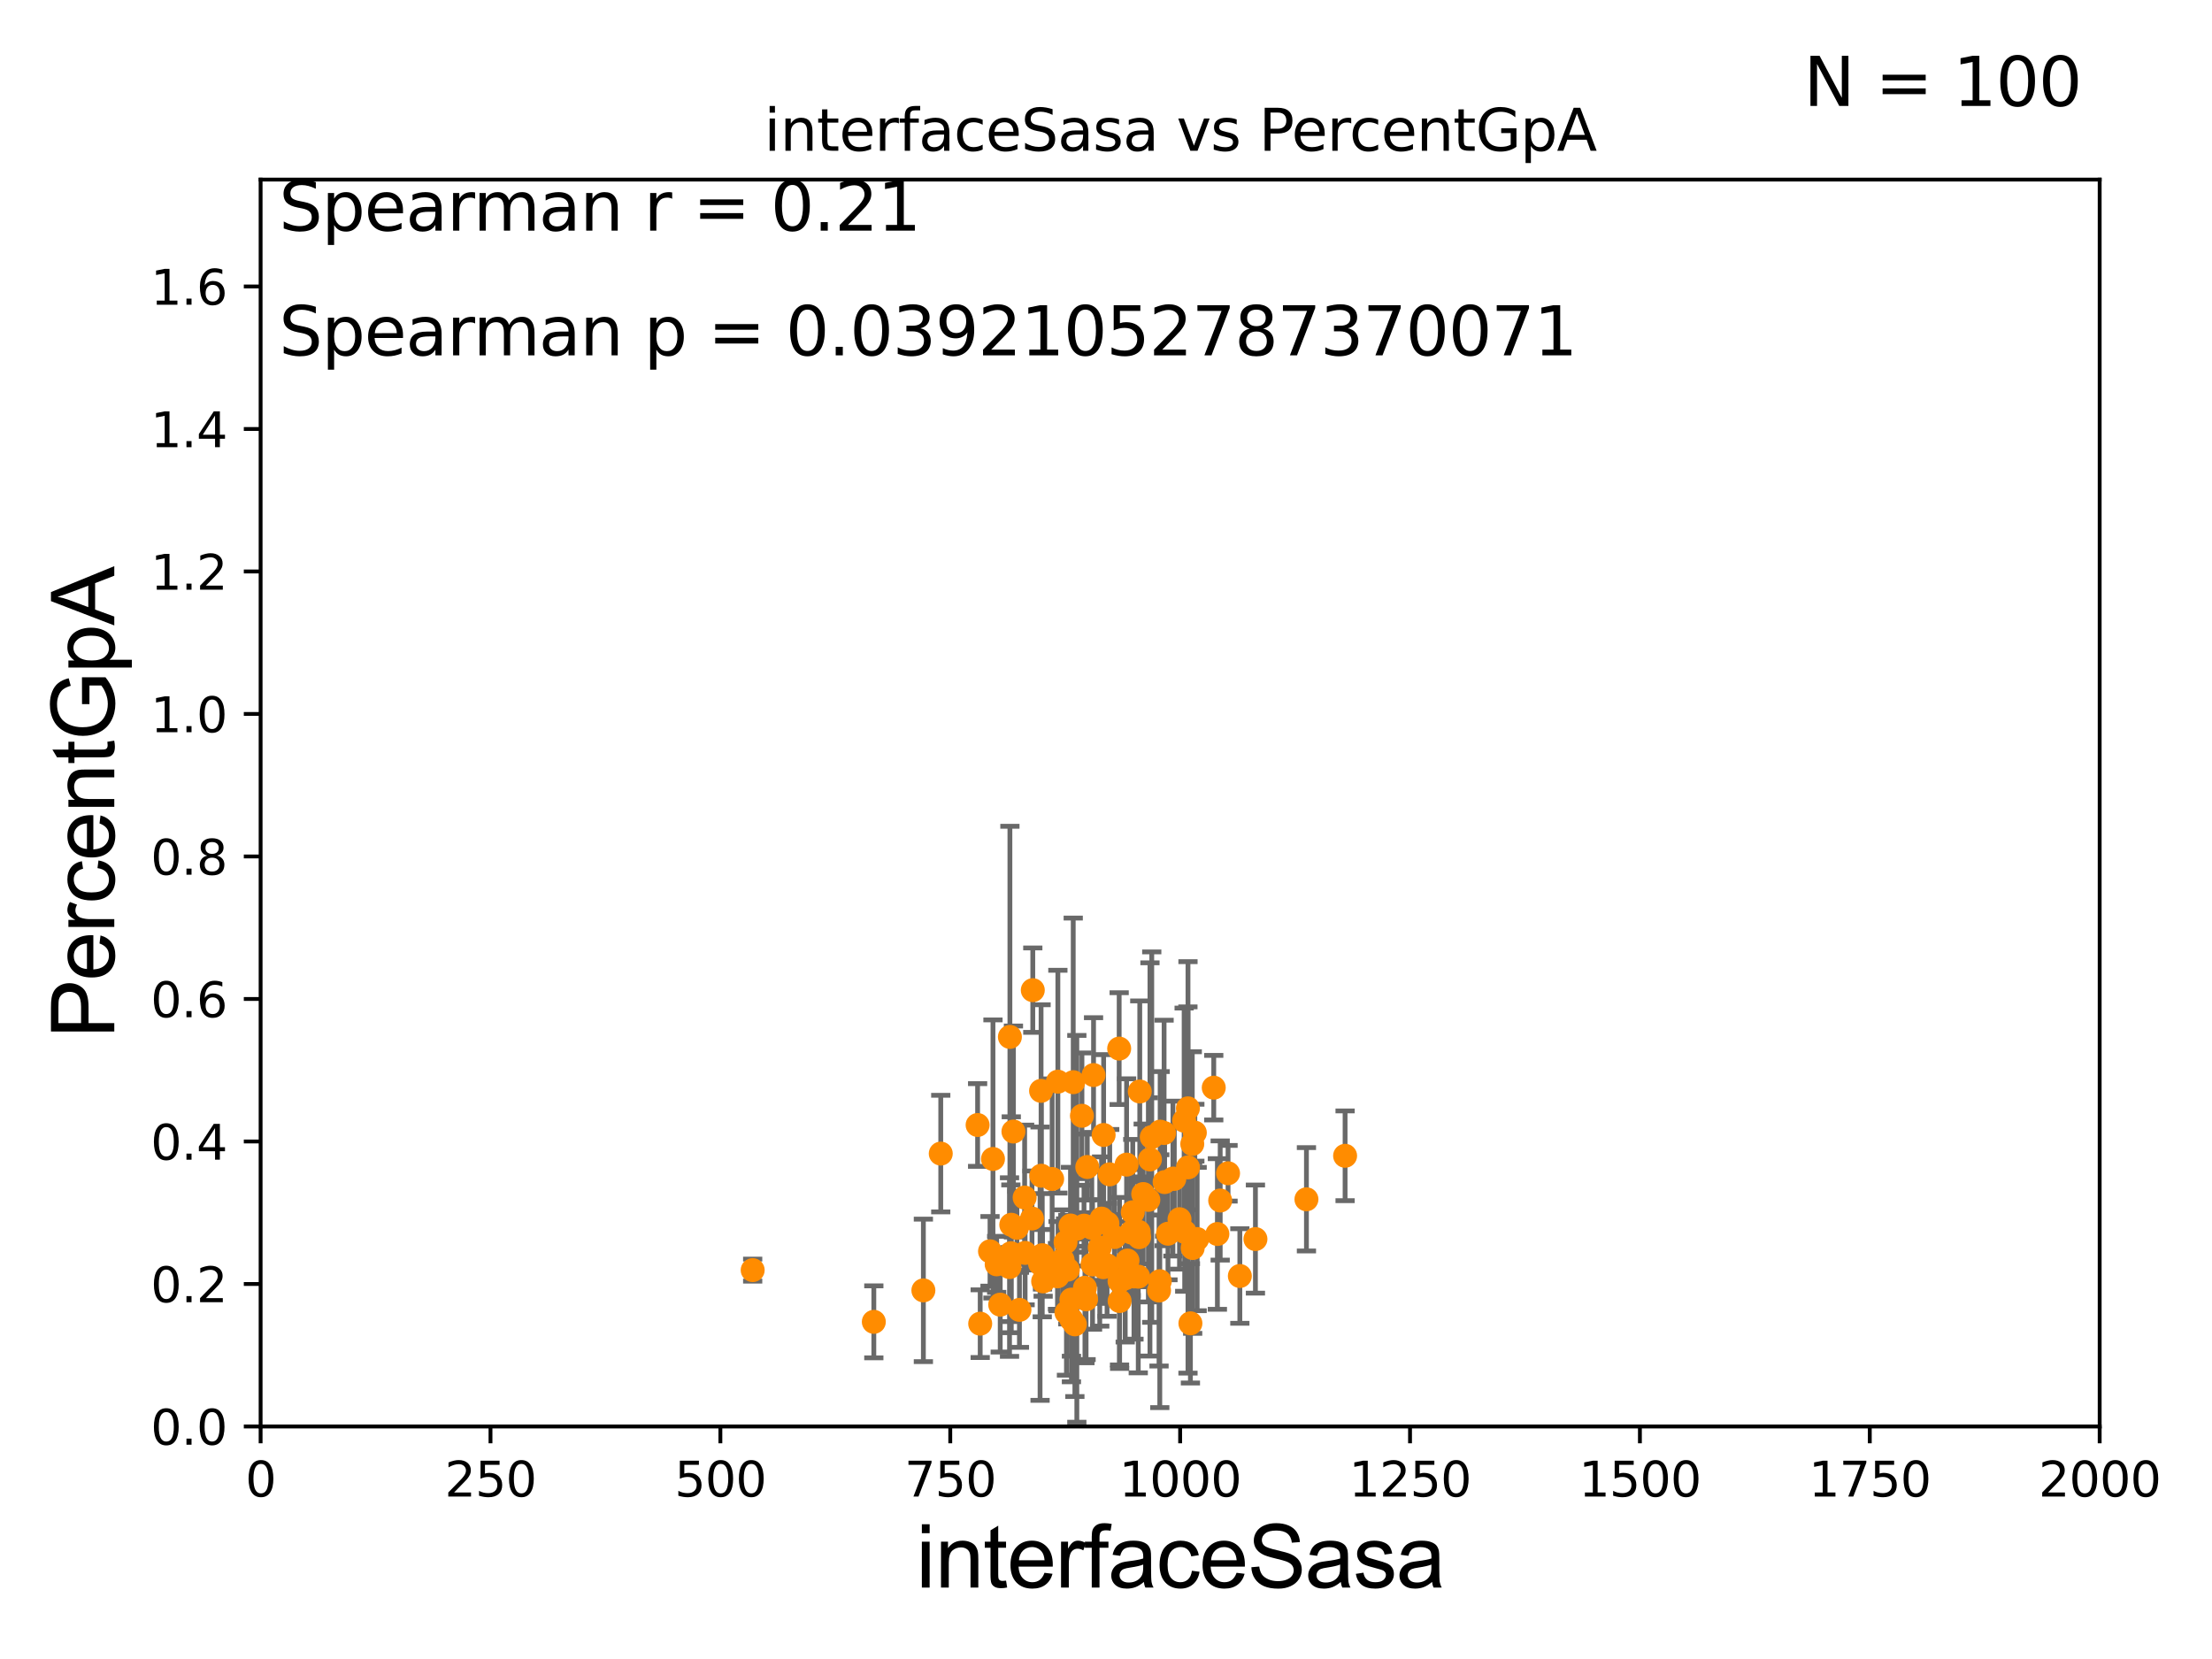 <?xml version="1.0" encoding="utf-8" standalone="no"?>
<!DOCTYPE svg PUBLIC "-//W3C//DTD SVG 1.1//EN"
  "http://www.w3.org/Graphics/SVG/1.1/DTD/svg11.dtd">
<svg xmlns:xlink="http://www.w3.org/1999/xlink" width="460.8pt" height="345.6pt" viewBox="0 0 460.8 345.6" xmlns="http://www.w3.org/2000/svg" version="1.1">
 <defs>
  <style type="text/css">*{stroke-linejoin: round; stroke-linecap: butt}</style>
 </defs>
 <g id="figure_1">
  <g id="patch_1">
   <path d="M 0 345.6 
L 460.8 345.6 
L 460.8 0 
L 0 0 
z
" style="fill: #ffffff"/>
  </g>
  <g id="axes_1">
   <g id="patch_2">
    <path d="M 54.29 297.16 
L 437.4 297.16 
L 437.4 37.411 
L 54.29 37.411 
z
" style="fill: #ffffff"/>
   </g>
   <g id="PathCollection_1">
    <defs>
     <path id="m8a4e82ff78" d="M 0 1.118 
C 0.297 1.118 0.581 1 0.791 0.791 
C 1 0.581 1.118 0.297 1.118 0 
C 1.118 -0.297 1 -0.581 0.791 -0.791 
C 0.581 -1 0.297 -1.118 0 -1.118 
C -0.297 -1.118 -0.581 -1 -0.791 -0.791 
C -1 -0.581 -1.118 -0.297 -1.118 0 
C -1.118 0.297 -1 0.581 -0.791 0.791 
C -0.581 1 -0.297 1.118 0 1.118 
z
" style="stroke: #ff8c00"/>
    </defs>
    <g clip-path="url(#p2401c5b6e2)">
     <use xlink:href="#m8a4e82ff78" x="235.637" y="256.738" style="fill: #ff8c00; stroke: #ff8c00"/>
     <use xlink:href="#m8a4e82ff78" x="206.239" y="260.669" style="fill: #ff8c00; stroke: #ff8c00"/>
     <use xlink:href="#m8a4e82ff78" x="241.449" y="268.836" style="fill: #ff8c00; stroke: #ff8c00"/>
     <use xlink:href="#m8a4e82ff78" x="245.713" y="253.982" style="fill: #ff8c00; stroke: #ff8c00"/>
     <use xlink:href="#m8a4e82ff78" x="216.874" y="227.243" style="fill: #ff8c00; stroke: #ff8c00"/>
     <use xlink:href="#m8a4e82ff78" x="220.416" y="263.76" style="fill: #ff8c00; stroke: #ff8c00"/>
     <use xlink:href="#m8a4e82ff78" x="249.391" y="258.114" style="fill: #ff8c00; stroke: #ff8c00"/>
     <use xlink:href="#m8a4e82ff78" x="237.12" y="265.953" style="fill: #ff8c00; stroke: #ff8c00"/>
     <use xlink:href="#m8a4e82ff78" x="220.297" y="265.887" style="fill: #ff8c00; stroke: #ff8c00"/>
     <use xlink:href="#m8a4e82ff78" x="234.403" y="266.287" style="fill: #ff8c00; stroke: #ff8c00"/>
     <use xlink:href="#m8a4e82ff78" x="232.164" y="257.701" style="fill: #ff8c00; stroke: #ff8c00"/>
     <use xlink:href="#m8a4e82ff78" x="236.227" y="265.912" style="fill: #ff8c00; stroke: #ff8c00"/>
     <use xlink:href="#m8a4e82ff78" x="244.343" y="245.522" style="fill: #ff8c00; stroke: #ff8c00"/>
     <use xlink:href="#m8a4e82ff78" x="242.502" y="236.025" style="fill: #ff8c00; stroke: #ff8c00"/>
     <use xlink:href="#m8a4e82ff78" x="223.573" y="225.439" style="fill: #ff8c00; stroke: #ff8c00"/>
     <use xlink:href="#m8a4e82ff78" x="237.215" y="256.614" style="fill: #ff8c00; stroke: #ff8c00"/>
     <use xlink:href="#m8a4e82ff78" x="229.099" y="259.885" style="fill: #ff8c00; stroke: #ff8c00"/>
     <use xlink:href="#m8a4e82ff78" x="217.119" y="261.479" style="fill: #ff8c00; stroke: #ff8c00"/>
     <use xlink:href="#m8a4e82ff78" x="231.176" y="244.636" style="fill: #ff8c00; stroke: #ff8c00"/>
     <use xlink:href="#m8a4e82ff78" x="237.307" y="257.728" style="fill: #ff8c00; stroke: #ff8c00"/>
     <use xlink:href="#m8a4e82ff78" x="210.382" y="216.01" style="fill: #ff8c00; stroke: #ff8c00"/>
     <use xlink:href="#m8a4e82ff78" x="225.818" y="255.321" style="fill: #ff8c00; stroke: #ff8c00"/>
     <use xlink:href="#m8a4e82ff78" x="252.846" y="226.582" style="fill: #ff8c00; stroke: #ff8c00"/>
     <use xlink:href="#m8a4e82ff78" x="216.924" y="244.922" style="fill: #ff8c00; stroke: #ff8c00"/>
     <use xlink:href="#m8a4e82ff78" x="234.689" y="242.612" style="fill: #ff8c00; stroke: #ff8c00"/>
     <use xlink:href="#m8a4e82ff78" x="210.668" y="255.139" style="fill: #ff8c00; stroke: #ff8c00"/>
     <use xlink:href="#m8a4e82ff78" x="247.479" y="243.188" style="fill: #ff8c00; stroke: #ff8c00"/>
     <use xlink:href="#m8a4e82ff78" x="223.199" y="274.886" style="fill: #ff8c00; stroke: #ff8c00"/>
     <use xlink:href="#m8a4e82ff78" x="246.678" y="233.459" style="fill: #ff8c00; stroke: #ff8c00"/>
     <use xlink:href="#m8a4e82ff78" x="248.906" y="235.96" style="fill: #ff8c00; stroke: #ff8c00"/>
     <use xlink:href="#m8a4e82ff78" x="195.977" y="240.315" style="fill: #ff8c00; stroke: #ff8c00"/>
     <use xlink:href="#m8a4e82ff78" x="280.208" y="240.773" style="fill: #ff8c00; stroke: #ff8c00"/>
     <use xlink:href="#m8a4e82ff78" x="225.387" y="232.437" style="fill: #ff8c00; stroke: #ff8c00"/>
     <use xlink:href="#m8a4e82ff78" x="248.372" y="238.315" style="fill: #ff8c00; stroke: #ff8c00"/>
     <use xlink:href="#m8a4e82ff78" x="227.806" y="223.955" style="fill: #ff8c00; stroke: #ff8c00"/>
     <use xlink:href="#m8a4e82ff78" x="233.143" y="218.441" style="fill: #ff8c00; stroke: #ff8c00"/>
     <use xlink:href="#m8a4e82ff78" x="204.193" y="275.745" style="fill: #ff8c00; stroke: #ff8c00"/>
     <use xlink:href="#m8a4e82ff78" x="243.311" y="257.004" style="fill: #ff8c00; stroke: #ff8c00"/>
     <use xlink:href="#m8a4e82ff78" x="233.22" y="266.898" style="fill: #ff8c00; stroke: #ff8c00"/>
     <use xlink:href="#m8a4e82ff78" x="226.015" y="268.263" style="fill: #ff8c00; stroke: #ff8c00"/>
     <use xlink:href="#m8a4e82ff78" x="222.163" y="273.424" style="fill: #ff8c00; stroke: #ff8c00"/>
     <use xlink:href="#m8a4e82ff78" x="253.605" y="257.063" style="fill: #ff8c00; stroke: #ff8c00"/>
     <use xlink:href="#m8a4e82ff78" x="208.365" y="271.784" style="fill: #ff8c00; stroke: #ff8c00"/>
     <use xlink:href="#m8a4e82ff78" x="182.034" y="275.363" style="fill: #ff8c00; stroke: #ff8c00"/>
     <use xlink:href="#m8a4e82ff78" x="221.355" y="262.46" style="fill: #ff8c00; stroke: #ff8c00"/>
     <use xlink:href="#m8a4e82ff78" x="211.844" y="255.778" style="fill: #ff8c00; stroke: #ff8c00"/>
     <use xlink:href="#m8a4e82ff78" x="244.629" y="245.58" style="fill: #ff8c00; stroke: #ff8c00"/>
     <use xlink:href="#m8a4e82ff78" x="229.473" y="253.857" style="fill: #ff8c00; stroke: #ff8c00"/>
     <use xlink:href="#m8a4e82ff78" x="223.006" y="255.294" style="fill: #ff8c00; stroke: #ff8c00"/>
     <use xlink:href="#m8a4e82ff78" x="234.882" y="262.598" style="fill: #ff8c00; stroke: #ff8c00"/>
     <use xlink:href="#m8a4e82ff78" x="230.701" y="254.865" style="fill: #ff8c00; stroke: #ff8c00"/>
     <use xlink:href="#m8a4e82ff78" x="220.374" y="225.33" style="fill: #ff8c00; stroke: #ff8c00"/>
     <use xlink:href="#m8a4e82ff78" x="206.854" y="241.432" style="fill: #ff8c00; stroke: #ff8c00"/>
     <use xlink:href="#m8a4e82ff78" x="215.15" y="206.27" style="fill: #ff8c00; stroke: #ff8c00"/>
     <use xlink:href="#m8a4e82ff78" x="233.237" y="271.027" style="fill: #ff8c00; stroke: #ff8c00"/>
     <use xlink:href="#m8a4e82ff78" x="241.606" y="266.894" style="fill: #ff8c00; stroke: #ff8c00"/>
     <use xlink:href="#m8a4e82ff78" x="203.653" y="234.357" style="fill: #ff8c00; stroke: #ff8c00"/>
     <use xlink:href="#m8a4e82ff78" x="247.985" y="275.675" style="fill: #ff8c00; stroke: #ff8c00"/>
     <use xlink:href="#m8a4e82ff78" x="226.5" y="243.11" style="fill: #ff8c00; stroke: #ff8c00"/>
     <use xlink:href="#m8a4e82ff78" x="222.454" y="264.487" style="fill: #ff8c00; stroke: #ff8c00"/>
     <use xlink:href="#m8a4e82ff78" x="239.225" y="249.955" style="fill: #ff8c00; stroke: #ff8c00"/>
     <use xlink:href="#m8a4e82ff78" x="217.307" y="266.934" style="fill: #ff8c00; stroke: #ff8c00"/>
     <use xlink:href="#m8a4e82ff78" x="223.918" y="275.887" style="fill: #ff8c00; stroke: #ff8c00"/>
     <use xlink:href="#m8a4e82ff78" x="229.837" y="263.982" style="fill: #ff8c00; stroke: #ff8c00"/>
     <use xlink:href="#m8a4e82ff78" x="212.369" y="272.869" style="fill: #ff8c00; stroke: #ff8c00"/>
     <use xlink:href="#m8a4e82ff78" x="239.932" y="236.878" style="fill: #ff8c00; stroke: #ff8c00"/>
     <use xlink:href="#m8a4e82ff78" x="210.302" y="263.954" style="fill: #ff8c00; stroke: #ff8c00"/>
     <use xlink:href="#m8a4e82ff78" x="223.197" y="270.729" style="fill: #ff8c00; stroke: #ff8c00"/>
     <use xlink:href="#m8a4e82ff78" x="241.681" y="235.74" style="fill: #ff8c00; stroke: #ff8c00"/>
     <use xlink:href="#m8a4e82ff78" x="213.549" y="261.002" style="fill: #ff8c00; stroke: #ff8c00"/>
     <use xlink:href="#m8a4e82ff78" x="224.324" y="255.984" style="fill: #ff8c00; stroke: #ff8c00"/>
     <use xlink:href="#m8a4e82ff78" x="226.249" y="270.673" style="fill: #ff8c00; stroke: #ff8c00"/>
     <use xlink:href="#m8a4e82ff78" x="207.624" y="263.384" style="fill: #ff8c00; stroke: #ff8c00"/>
     <use xlink:href="#m8a4e82ff78" x="217.173" y="262.338" style="fill: #ff8c00; stroke: #ff8c00"/>
     <use xlink:href="#m8a4e82ff78" x="213.451" y="249.472" style="fill: #ff8c00; stroke: #ff8c00"/>
     <use xlink:href="#m8a4e82ff78" x="239.558" y="241.53" style="fill: #ff8c00; stroke: #ff8c00"/>
     <use xlink:href="#m8a4e82ff78" x="221.977" y="258.775" style="fill: #ff8c00; stroke: #ff8c00"/>
     <use xlink:href="#m8a4e82ff78" x="247.464" y="230.89" style="fill: #ff8c00; stroke: #ff8c00"/>
     <use xlink:href="#m8a4e82ff78" x="214.982" y="253.837" style="fill: #ff8c00; stroke: #ff8c00"/>
     <use xlink:href="#m8a4e82ff78" x="216.664" y="263.249" style="fill: #ff8c00; stroke: #ff8c00"/>
     <use xlink:href="#m8a4e82ff78" x="254.189" y="250.087" style="fill: #ff8c00; stroke: #ff8c00"/>
     <use xlink:href="#m8a4e82ff78" x="230.622" y="263.577" style="fill: #ff8c00; stroke: #ff8c00"/>
     <use xlink:href="#m8a4e82ff78" x="227.44" y="255.774" style="fill: #ff8c00; stroke: #ff8c00"/>
     <use xlink:href="#m8a4e82ff78" x="242.613" y="246.249" style="fill: #ff8c00; stroke: #ff8c00"/>
     <use xlink:href="#m8a4e82ff78" x="246.793" y="256.616" style="fill: #ff8c00; stroke: #ff8c00"/>
     <use xlink:href="#m8a4e82ff78" x="248.456" y="259.987" style="fill: #ff8c00; stroke: #ff8c00"/>
     <use xlink:href="#m8a4e82ff78" x="255.825" y="244.413" style="fill: #ff8c00; stroke: #ff8c00"/>
     <use xlink:href="#m8a4e82ff78" x="192.357" y="268.808" style="fill: #ff8c00; stroke: #ff8c00"/>
     <use xlink:href="#m8a4e82ff78" x="229.906" y="236.438" style="fill: #ff8c00; stroke: #ff8c00"/>
     <use xlink:href="#m8a4e82ff78" x="235.976" y="252.533" style="fill: #ff8c00; stroke: #ff8c00"/>
     <use xlink:href="#m8a4e82ff78" x="237.434" y="227.377" style="fill: #ff8c00; stroke: #ff8c00"/>
     <use xlink:href="#m8a4e82ff78" x="227.596" y="263.409" style="fill: #ff8c00; stroke: #ff8c00"/>
     <use xlink:href="#m8a4e82ff78" x="156.797" y="264.588" style="fill: #ff8c00; stroke: #ff8c00"/>
     <use xlink:href="#m8a4e82ff78" x="238.152" y="248.742" style="fill: #ff8c00; stroke: #ff8c00"/>
     <use xlink:href="#m8a4e82ff78" x="258.283" y="265.816" style="fill: #ff8c00; stroke: #ff8c00"/>
     <use xlink:href="#m8a4e82ff78" x="272.155" y="249.835" style="fill: #ff8c00; stroke: #ff8c00"/>
     <use xlink:href="#m8a4e82ff78" x="211.118" y="235.72" style="fill: #ff8c00; stroke: #ff8c00"/>
     <use xlink:href="#m8a4e82ff78" x="210.582" y="261.073" style="fill: #ff8c00; stroke: #ff8c00"/>
     <use xlink:href="#m8a4e82ff78" x="219.179" y="245.606" style="fill: #ff8c00; stroke: #ff8c00"/>
     <use xlink:href="#m8a4e82ff78" x="261.53" y="258.119" style="fill: #ff8c00; stroke: #ff8c00"/>
    </g>
   </g>
   <g id="matplotlib.axis_1">
    <g id="xtick_1">
     <g id="line2d_1">
      <defs>
       <path id="m5f5500dbe5" d="M 0 0 
L 0 3.5 
" style="stroke: #000000; stroke-width: 0.8"/>
      </defs>
      <g>
       <use xlink:href="#m5f5500dbe5" x="54.29" y="297.16" style="stroke: #000000; stroke-width: 0.8"/>
      </g>
     </g>
     <g id="text_1">
      <!-- 0 -->
      <g transform="translate(51.109 311.758)scale(0.1 -0.1)">
       <defs>
        <path id="DejaVuSans-30" d="M 2034 4250 
Q 1547 4250 1301 3770 
Q 1056 3291 1056 2328 
Q 1056 1369 1301 889 
Q 1547 409 2034 409 
Q 2525 409 2770 889 
Q 3016 1369 3016 2328 
Q 3016 3291 2770 3770 
Q 2525 4250 2034 4250 
z
M 2034 4750 
Q 2819 4750 3233 4129 
Q 3647 3509 3647 2328 
Q 3647 1150 3233 529 
Q 2819 -91 2034 -91 
Q 1250 -91 836 529 
Q 422 1150 422 2328 
Q 422 3509 836 4129 
Q 1250 4750 2034 4750 
z
" transform="scale(0.016)"/>
       </defs>
       <use xlink:href="#DejaVuSans-30"/>
      </g>
     </g>
    </g>
    <g id="xtick_2">
     <g id="line2d_2">
      <g>
       <use xlink:href="#m5f5500dbe5" x="102.179" y="297.16" style="stroke: #000000; stroke-width: 0.8"/>
      </g>
     </g>
     <g id="text_2">
      <!-- 250 -->
      <g transform="translate(92.635 311.758)scale(0.1 -0.1)">
       <defs>
        <path id="DejaVuSans-32" d="M 1228 531 
L 3431 531 
L 3431 0 
L 469 0 
L 469 531 
Q 828 903 1448 1529 
Q 2069 2156 2228 2338 
Q 2531 2678 2651 2914 
Q 2772 3150 2772 3378 
Q 2772 3750 2511 3984 
Q 2250 4219 1831 4219 
Q 1534 4219 1204 4116 
Q 875 4013 500 3803 
L 500 4441 
Q 881 4594 1212 4672 
Q 1544 4750 1819 4750 
Q 2544 4750 2975 4387 
Q 3406 4025 3406 3419 
Q 3406 3131 3298 2873 
Q 3191 2616 2906 2266 
Q 2828 2175 2409 1742 
Q 1991 1309 1228 531 
z
" transform="scale(0.016)"/>
        <path id="DejaVuSans-35" d="M 691 4666 
L 3169 4666 
L 3169 4134 
L 1269 4134 
L 1269 2991 
Q 1406 3038 1543 3061 
Q 1681 3084 1819 3084 
Q 2600 3084 3056 2656 
Q 3513 2228 3513 1497 
Q 3513 744 3044 326 
Q 2575 -91 1722 -91 
Q 1428 -91 1123 -41 
Q 819 9 494 109 
L 494 744 
Q 775 591 1075 516 
Q 1375 441 1709 441 
Q 2250 441 2565 725 
Q 2881 1009 2881 1497 
Q 2881 1984 2565 2268 
Q 2250 2553 1709 2553 
Q 1456 2553 1204 2497 
Q 953 2441 691 2322 
L 691 4666 
z
" transform="scale(0.016)"/>
       </defs>
       <use xlink:href="#DejaVuSans-32"/>
       <use xlink:href="#DejaVuSans-35" x="63.623"/>
       <use xlink:href="#DejaVuSans-30" x="127.246"/>
      </g>
     </g>
    </g>
    <g id="xtick_3">
     <g id="line2d_3">
      <g>
       <use xlink:href="#m5f5500dbe5" x="150.067" y="297.16" style="stroke: #000000; stroke-width: 0.8"/>
      </g>
     </g>
     <g id="text_3">
      <!-- 500 -->
      <g transform="translate(140.524 311.758)scale(0.1 -0.1)">
       <use xlink:href="#DejaVuSans-35"/>
       <use xlink:href="#DejaVuSans-30" x="63.623"/>
       <use xlink:href="#DejaVuSans-30" x="127.246"/>
      </g>
     </g>
    </g>
    <g id="xtick_4">
     <g id="line2d_4">
      <g>
       <use xlink:href="#m5f5500dbe5" x="197.956" y="297.16" style="stroke: #000000; stroke-width: 0.8"/>
      </g>
     </g>
     <g id="text_4">
      <!-- 750 -->
      <g transform="translate(188.412 311.758)scale(0.1 -0.1)">
       <defs>
        <path id="DejaVuSans-37" d="M 525 4666 
L 3525 4666 
L 3525 4397 
L 1831 0 
L 1172 0 
L 2766 4134 
L 525 4134 
L 525 4666 
z
" transform="scale(0.016)"/>
       </defs>
       <use xlink:href="#DejaVuSans-37"/>
       <use xlink:href="#DejaVuSans-35" x="63.623"/>
       <use xlink:href="#DejaVuSans-30" x="127.246"/>
      </g>
     </g>
    </g>
    <g id="xtick_5">
     <g id="line2d_5">
      <g>
       <use xlink:href="#m5f5500dbe5" x="245.845" y="297.16" style="stroke: #000000; stroke-width: 0.8"/>
      </g>
     </g>
     <g id="text_5">
      <!-- 1000 -->
      <g transform="translate(233.12 311.758)scale(0.1 -0.1)">
       <defs>
        <path id="DejaVuSans-31" d="M 794 531 
L 1825 531 
L 1825 4091 
L 703 3866 
L 703 4441 
L 1819 4666 
L 2450 4666 
L 2450 531 
L 3481 531 
L 3481 0 
L 794 0 
L 794 531 
z
" transform="scale(0.016)"/>
       </defs>
       <use xlink:href="#DejaVuSans-31"/>
       <use xlink:href="#DejaVuSans-30" x="63.623"/>
       <use xlink:href="#DejaVuSans-30" x="127.246"/>
       <use xlink:href="#DejaVuSans-30" x="190.869"/>
      </g>
     </g>
    </g>
    <g id="xtick_6">
     <g id="line2d_6">
      <g>
       <use xlink:href="#m5f5500dbe5" x="293.734" y="297.16" style="stroke: #000000; stroke-width: 0.8"/>
      </g>
     </g>
     <g id="text_6">
      <!-- 1250 -->
      <g transform="translate(281.009 311.758)scale(0.1 -0.1)">
       <use xlink:href="#DejaVuSans-31"/>
       <use xlink:href="#DejaVuSans-32" x="63.623"/>
       <use xlink:href="#DejaVuSans-35" x="127.246"/>
       <use xlink:href="#DejaVuSans-30" x="190.869"/>
      </g>
     </g>
    </g>
    <g id="xtick_7">
     <g id="line2d_7">
      <g>
       <use xlink:href="#m5f5500dbe5" x="341.623" y="297.16" style="stroke: #000000; stroke-width: 0.8"/>
      </g>
     </g>
     <g id="text_7">
      <!-- 1500 -->
      <g transform="translate(328.897 311.758)scale(0.1 -0.1)">
       <use xlink:href="#DejaVuSans-31"/>
       <use xlink:href="#DejaVuSans-35" x="63.623"/>
       <use xlink:href="#DejaVuSans-30" x="127.246"/>
       <use xlink:href="#DejaVuSans-30" x="190.869"/>
      </g>
     </g>
    </g>
    <g id="xtick_8">
     <g id="line2d_8">
      <g>
       <use xlink:href="#m5f5500dbe5" x="389.511" y="297.16" style="stroke: #000000; stroke-width: 0.8"/>
      </g>
     </g>
     <g id="text_8">
      <!-- 1750 -->
      <g transform="translate(376.786 311.758)scale(0.1 -0.1)">
       <use xlink:href="#DejaVuSans-31"/>
       <use xlink:href="#DejaVuSans-37" x="63.623"/>
       <use xlink:href="#DejaVuSans-35" x="127.246"/>
       <use xlink:href="#DejaVuSans-30" x="190.869"/>
      </g>
     </g>
    </g>
    <g id="xtick_9">
     <g id="line2d_9">
      <g>
       <use xlink:href="#m5f5500dbe5" x="437.4" y="297.16" style="stroke: #000000; stroke-width: 0.8"/>
      </g>
     </g>
     <g id="text_9">
      <!-- 2000 -->
      <g transform="translate(424.675 311.758)scale(0.1 -0.1)">
       <use xlink:href="#DejaVuSans-32"/>
       <use xlink:href="#DejaVuSans-30" x="63.623"/>
       <use xlink:href="#DejaVuSans-30" x="127.246"/>
       <use xlink:href="#DejaVuSans-30" x="190.869"/>
      </g>
     </g>
    </g>
    <g id="text_10">
     <!-- interfaceSasa -->
     <g transform="translate(190.816 330.722)scale(0.18 -0.18)">
      <defs>
       <path id="ArialMT-69" d="M 425 3934 
L 425 4581 
L 988 4581 
L 988 3934 
L 425 3934 
z
M 425 0 
L 425 3319 
L 988 3319 
L 988 0 
L 425 0 
z
" transform="scale(0.016)"/>
       <path id="ArialMT-6e" d="M 422 0 
L 422 3319 
L 928 3319 
L 928 2847 
Q 1294 3394 1984 3394 
Q 2284 3394 2536 3286 
Q 2788 3178 2913 3003 
Q 3038 2828 3088 2588 
Q 3119 2431 3119 2041 
L 3119 0 
L 2556 0 
L 2556 2019 
Q 2556 2363 2490 2533 
Q 2425 2703 2258 2804 
Q 2091 2906 1866 2906 
Q 1506 2906 1245 2678 
Q 984 2450 984 1813 
L 984 0 
L 422 0 
z
" transform="scale(0.016)"/>
       <path id="ArialMT-74" d="M 1650 503 
L 1731 6 
Q 1494 -44 1306 -44 
Q 1000 -44 831 53 
Q 663 150 594 308 
Q 525 466 525 972 
L 525 2881 
L 113 2881 
L 113 3319 
L 525 3319 
L 525 4141 
L 1084 4478 
L 1084 3319 
L 1650 3319 
L 1650 2881 
L 1084 2881 
L 1084 941 
Q 1084 700 1114 631 
Q 1144 563 1211 522 
Q 1278 481 1403 481 
Q 1497 481 1650 503 
z
" transform="scale(0.016)"/>
       <path id="ArialMT-65" d="M 2694 1069 
L 3275 997 
Q 3138 488 2766 206 
Q 2394 -75 1816 -75 
Q 1088 -75 661 373 
Q 234 822 234 1631 
Q 234 2469 665 2931 
Q 1097 3394 1784 3394 
Q 2450 3394 2872 2941 
Q 3294 2488 3294 1666 
Q 3294 1616 3291 1516 
L 816 1516 
Q 847 969 1125 678 
Q 1403 388 1819 388 
Q 2128 388 2347 550 
Q 2566 713 2694 1069 
z
M 847 1978 
L 2700 1978 
Q 2663 2397 2488 2606 
Q 2219 2931 1791 2931 
Q 1403 2931 1139 2672 
Q 875 2413 847 1978 
z
" transform="scale(0.016)"/>
       <path id="ArialMT-72" d="M 416 0 
L 416 3319 
L 922 3319 
L 922 2816 
Q 1116 3169 1280 3281 
Q 1444 3394 1641 3394 
Q 1925 3394 2219 3213 
L 2025 2691 
Q 1819 2813 1613 2813 
Q 1428 2813 1281 2702 
Q 1134 2591 1072 2394 
Q 978 2094 978 1738 
L 978 0 
L 416 0 
z
" transform="scale(0.016)"/>
       <path id="ArialMT-66" d="M 556 0 
L 556 2881 
L 59 2881 
L 59 3319 
L 556 3319 
L 556 3672 
Q 556 4006 616 4169 
Q 697 4388 901 4523 
Q 1106 4659 1475 4659 
Q 1713 4659 2000 4603 
L 1916 4113 
Q 1741 4144 1584 4144 
Q 1328 4144 1222 4034 
Q 1116 3925 1116 3625 
L 1116 3319 
L 1763 3319 
L 1763 2881 
L 1116 2881 
L 1116 0 
L 556 0 
z
" transform="scale(0.016)"/>
       <path id="ArialMT-61" d="M 2588 409 
Q 2275 144 1986 34 
Q 1697 -75 1366 -75 
Q 819 -75 525 192 
Q 231 459 231 875 
Q 231 1119 342 1320 
Q 453 1522 633 1644 
Q 813 1766 1038 1828 
Q 1203 1872 1538 1913 
Q 2219 1994 2541 2106 
Q 2544 2222 2544 2253 
Q 2544 2597 2384 2738 
Q 2169 2928 1744 2928 
Q 1347 2928 1158 2789 
Q 969 2650 878 2297 
L 328 2372 
Q 403 2725 575 2942 
Q 747 3159 1072 3276 
Q 1397 3394 1825 3394 
Q 2250 3394 2515 3294 
Q 2781 3194 2906 3042 
Q 3031 2891 3081 2659 
Q 3109 2516 3109 2141 
L 3109 1391 
Q 3109 606 3145 398 
Q 3181 191 3288 0 
L 2700 0 
Q 2613 175 2588 409 
z
M 2541 1666 
Q 2234 1541 1622 1453 
Q 1275 1403 1131 1340 
Q 988 1278 909 1158 
Q 831 1038 831 891 
Q 831 666 1001 516 
Q 1172 366 1500 366 
Q 1825 366 2078 508 
Q 2331 650 2450 897 
Q 2541 1088 2541 1459 
L 2541 1666 
z
" transform="scale(0.016)"/>
       <path id="ArialMT-63" d="M 2588 1216 
L 3141 1144 
Q 3050 572 2676 248 
Q 2303 -75 1759 -75 
Q 1078 -75 664 370 
Q 250 816 250 1647 
Q 250 2184 428 2587 
Q 606 2991 970 3192 
Q 1334 3394 1763 3394 
Q 2303 3394 2647 3120 
Q 2991 2847 3088 2344 
L 2541 2259 
Q 2463 2594 2264 2762 
Q 2066 2931 1784 2931 
Q 1359 2931 1093 2626 
Q 828 2322 828 1663 
Q 828 994 1084 691 
Q 1341 388 1753 388 
Q 2084 388 2306 591 
Q 2528 794 2588 1216 
z
" transform="scale(0.016)"/>
       <path id="ArialMT-53" d="M 288 1472 
L 859 1522 
Q 900 1178 1048 958 
Q 1197 738 1509 602 
Q 1822 466 2213 466 
Q 2559 466 2825 569 
Q 3091 672 3220 851 
Q 3350 1031 3350 1244 
Q 3350 1459 3225 1620 
Q 3100 1781 2813 1891 
Q 2628 1963 1997 2114 
Q 1366 2266 1113 2400 
Q 784 2572 623 2826 
Q 463 3081 463 3397 
Q 463 3744 659 4045 
Q 856 4347 1234 4503 
Q 1613 4659 2075 4659 
Q 2584 4659 2973 4495 
Q 3363 4331 3572 4012 
Q 3781 3694 3797 3291 
L 3216 3247 
Q 3169 3681 2898 3903 
Q 2628 4125 2100 4125 
Q 1550 4125 1298 3923 
Q 1047 3722 1047 3438 
Q 1047 3191 1225 3031 
Q 1400 2872 2139 2705 
Q 2878 2538 3153 2413 
Q 3553 2228 3743 1945 
Q 3934 1663 3934 1294 
Q 3934 928 3725 604 
Q 3516 281 3123 101 
Q 2731 -78 2241 -78 
Q 1619 -78 1198 103 
Q 778 284 539 648 
Q 300 1013 288 1472 
z
" transform="scale(0.016)"/>
       <path id="ArialMT-73" d="M 197 991 
L 753 1078 
Q 800 744 1014 566 
Q 1228 388 1613 388 
Q 2000 388 2187 545 
Q 2375 703 2375 916 
Q 2375 1106 2209 1216 
Q 2094 1291 1634 1406 
Q 1016 1563 777 1677 
Q 538 1791 414 1992 
Q 291 2194 291 2438 
Q 291 2659 392 2848 
Q 494 3038 669 3163 
Q 800 3259 1026 3326 
Q 1253 3394 1513 3394 
Q 1903 3394 2198 3281 
Q 2494 3169 2634 2976 
Q 2775 2784 2828 2463 
L 2278 2388 
Q 2241 2644 2061 2787 
Q 1881 2931 1553 2931 
Q 1166 2931 1000 2803 
Q 834 2675 834 2503 
Q 834 2394 903 2306 
Q 972 2216 1119 2156 
Q 1203 2125 1616 2013 
Q 2213 1853 2448 1751 
Q 2684 1650 2818 1456 
Q 2953 1263 2953 975 
Q 2953 694 2789 445 
Q 2625 197 2315 61 
Q 2006 -75 1616 -75 
Q 969 -75 630 194 
Q 291 463 197 991 
z
" transform="scale(0.016)"/>
      </defs>
      <use xlink:href="#ArialMT-69"/>
      <use xlink:href="#ArialMT-6e" x="22.217"/>
      <use xlink:href="#ArialMT-74" x="77.832"/>
      <use xlink:href="#ArialMT-65" x="105.615"/>
      <use xlink:href="#ArialMT-72" x="161.23"/>
      <use xlink:href="#ArialMT-66" x="194.531"/>
      <use xlink:href="#ArialMT-61" x="222.314"/>
      <use xlink:href="#ArialMT-63" x="277.93"/>
      <use xlink:href="#ArialMT-65" x="327.93"/>
      <use xlink:href="#ArialMT-53" x="383.545"/>
      <use xlink:href="#ArialMT-61" x="450.244"/>
      <use xlink:href="#ArialMT-73" x="505.859"/>
      <use xlink:href="#ArialMT-61" x="555.859"/>
     </g>
    </g>
   </g>
   <g id="matplotlib.axis_2">
    <g id="ytick_1">
     <g id="line2d_10">
      <defs>
       <path id="me44789b0e4" d="M 0 0 
L -3.5 0 
" style="stroke: #000000; stroke-width: 0.8"/>
      </defs>
      <g>
       <use xlink:href="#me44789b0e4" x="54.29" y="297.16" style="stroke: #000000; stroke-width: 0.8"/>
      </g>
     </g>
     <g id="text_11">
      <!-- 0.0 -->
      <g transform="translate(31.387 300.959)scale(0.1 -0.1)">
       <defs>
        <path id="DejaVuSans-2e" d="M 684 794 
L 1344 794 
L 1344 0 
L 684 0 
L 684 794 
z
" transform="scale(0.016)"/>
       </defs>
       <use xlink:href="#DejaVuSans-30"/>
       <use xlink:href="#DejaVuSans-2e" x="63.623"/>
       <use xlink:href="#DejaVuSans-30" x="95.41"/>
      </g>
     </g>
    </g>
    <g id="ytick_2">
     <g id="line2d_11">
      <g>
       <use xlink:href="#me44789b0e4" x="54.29" y="267.474" style="stroke: #000000; stroke-width: 0.8"/>
      </g>
     </g>
     <g id="text_12">
      <!-- 0.2 -->
      <g transform="translate(31.387 271.274)scale(0.1 -0.1)">
       <use xlink:href="#DejaVuSans-30"/>
       <use xlink:href="#DejaVuSans-2e" x="63.623"/>
       <use xlink:href="#DejaVuSans-32" x="95.41"/>
      </g>
     </g>
    </g>
    <g id="ytick_3">
     <g id="line2d_12">
      <g>
       <use xlink:href="#me44789b0e4" x="54.29" y="237.789" style="stroke: #000000; stroke-width: 0.8"/>
      </g>
     </g>
     <g id="text_13">
      <!-- 0.4 -->
      <g transform="translate(31.387 241.588)scale(0.1 -0.1)">
       <defs>
        <path id="DejaVuSans-34" d="M 2419 4116 
L 825 1625 
L 2419 1625 
L 2419 4116 
z
M 2253 4666 
L 3047 4666 
L 3047 1625 
L 3713 1625 
L 3713 1100 
L 3047 1100 
L 3047 0 
L 2419 0 
L 2419 1100 
L 313 1100 
L 313 1709 
L 2253 4666 
z
" transform="scale(0.016)"/>
       </defs>
       <use xlink:href="#DejaVuSans-30"/>
       <use xlink:href="#DejaVuSans-2e" x="63.623"/>
       <use xlink:href="#DejaVuSans-34" x="95.41"/>
      </g>
     </g>
    </g>
    <g id="ytick_4">
     <g id="line2d_13">
      <g>
       <use xlink:href="#me44789b0e4" x="54.29" y="208.103" style="stroke: #000000; stroke-width: 0.8"/>
      </g>
     </g>
     <g id="text_14">
      <!-- 0.6 -->
      <g transform="translate(31.387 211.902)scale(0.1 -0.1)">
       <defs>
        <path id="DejaVuSans-36" d="M 2113 2584 
Q 1688 2584 1439 2293 
Q 1191 2003 1191 1497 
Q 1191 994 1439 701 
Q 1688 409 2113 409 
Q 2538 409 2786 701 
Q 3034 994 3034 1497 
Q 3034 2003 2786 2293 
Q 2538 2584 2113 2584 
z
M 3366 4563 
L 3366 3988 
Q 3128 4100 2886 4159 
Q 2644 4219 2406 4219 
Q 1781 4219 1451 3797 
Q 1122 3375 1075 2522 
Q 1259 2794 1537 2939 
Q 1816 3084 2150 3084 
Q 2853 3084 3261 2657 
Q 3669 2231 3669 1497 
Q 3669 778 3244 343 
Q 2819 -91 2113 -91 
Q 1303 -91 875 529 
Q 447 1150 447 2328 
Q 447 3434 972 4092 
Q 1497 4750 2381 4750 
Q 2619 4750 2861 4703 
Q 3103 4656 3366 4563 
z
" transform="scale(0.016)"/>
       </defs>
       <use xlink:href="#DejaVuSans-30"/>
       <use xlink:href="#DejaVuSans-2e" x="63.623"/>
       <use xlink:href="#DejaVuSans-36" x="95.41"/>
      </g>
     </g>
    </g>
    <g id="ytick_5">
     <g id="line2d_14">
      <g>
       <use xlink:href="#me44789b0e4" x="54.29" y="178.418" style="stroke: #000000; stroke-width: 0.8"/>
      </g>
     </g>
     <g id="text_15">
      <!-- 0.8 -->
      <g transform="translate(31.387 182.217)scale(0.1 -0.1)">
       <defs>
        <path id="DejaVuSans-38" d="M 2034 2216 
Q 1584 2216 1326 1975 
Q 1069 1734 1069 1313 
Q 1069 891 1326 650 
Q 1584 409 2034 409 
Q 2484 409 2743 651 
Q 3003 894 3003 1313 
Q 3003 1734 2745 1975 
Q 2488 2216 2034 2216 
z
M 1403 2484 
Q 997 2584 770 2862 
Q 544 3141 544 3541 
Q 544 4100 942 4425 
Q 1341 4750 2034 4750 
Q 2731 4750 3128 4425 
Q 3525 4100 3525 3541 
Q 3525 3141 3298 2862 
Q 3072 2584 2669 2484 
Q 3125 2378 3379 2068 
Q 3634 1759 3634 1313 
Q 3634 634 3220 271 
Q 2806 -91 2034 -91 
Q 1263 -91 848 271 
Q 434 634 434 1313 
Q 434 1759 690 2068 
Q 947 2378 1403 2484 
z
M 1172 3481 
Q 1172 3119 1398 2916 
Q 1625 2713 2034 2713 
Q 2441 2713 2670 2916 
Q 2900 3119 2900 3481 
Q 2900 3844 2670 4047 
Q 2441 4250 2034 4250 
Q 1625 4250 1398 4047 
Q 1172 3844 1172 3481 
z
" transform="scale(0.016)"/>
       </defs>
       <use xlink:href="#DejaVuSans-30"/>
       <use xlink:href="#DejaVuSans-2e" x="63.623"/>
       <use xlink:href="#DejaVuSans-38" x="95.41"/>
      </g>
     </g>
    </g>
    <g id="ytick_6">
     <g id="line2d_15">
      <g>
       <use xlink:href="#me44789b0e4" x="54.29" y="148.732" style="stroke: #000000; stroke-width: 0.8"/>
      </g>
     </g>
     <g id="text_16">
      <!-- 1.0 -->
      <g transform="translate(31.387 152.531)scale(0.1 -0.1)">
       <use xlink:href="#DejaVuSans-31"/>
       <use xlink:href="#DejaVuSans-2e" x="63.623"/>
       <use xlink:href="#DejaVuSans-30" x="95.41"/>
      </g>
     </g>
    </g>
    <g id="ytick_7">
     <g id="line2d_16">
      <g>
       <use xlink:href="#me44789b0e4" x="54.29" y="119.047" style="stroke: #000000; stroke-width: 0.8"/>
      </g>
     </g>
     <g id="text_17">
      <!-- 1.2 -->
      <g transform="translate(31.387 122.846)scale(0.1 -0.1)">
       <use xlink:href="#DejaVuSans-31"/>
       <use xlink:href="#DejaVuSans-2e" x="63.623"/>
       <use xlink:href="#DejaVuSans-32" x="95.41"/>
      </g>
     </g>
    </g>
    <g id="ytick_8">
     <g id="line2d_17">
      <g>
       <use xlink:href="#me44789b0e4" x="54.29" y="89.361" style="stroke: #000000; stroke-width: 0.8"/>
      </g>
     </g>
     <g id="text_18">
      <!-- 1.4 -->
      <g transform="translate(31.387 93.16)scale(0.1 -0.1)">
       <use xlink:href="#DejaVuSans-31"/>
       <use xlink:href="#DejaVuSans-2e" x="63.623"/>
       <use xlink:href="#DejaVuSans-34" x="95.41"/>
      </g>
     </g>
    </g>
    <g id="ytick_9">
     <g id="line2d_18">
      <g>
       <use xlink:href="#me44789b0e4" x="54.29" y="59.675" style="stroke: #000000; stroke-width: 0.8"/>
      </g>
     </g>
     <g id="text_19">
      <!-- 1.6 -->
      <g transform="translate(31.387 63.475)scale(0.1 -0.1)">
       <use xlink:href="#DejaVuSans-31"/>
       <use xlink:href="#DejaVuSans-2e" x="63.623"/>
       <use xlink:href="#DejaVuSans-36" x="95.41"/>
      </g>
     </g>
    </g>
    <g id="text_20">
     <!-- PercentGpA -->
     <g transform="translate(23.809 216.309)rotate(-90)scale(0.18 -0.18)">
      <defs>
       <path id="ArialMT-50" d="M 494 0 
L 494 4581 
L 2222 4581 
Q 2678 4581 2919 4538 
Q 3256 4481 3484 4323 
Q 3713 4166 3852 3881 
Q 3991 3597 3991 3256 
Q 3991 2672 3619 2267 
Q 3247 1863 2275 1863 
L 1100 1863 
L 1100 0 
L 494 0 
z
M 1100 2403 
L 2284 2403 
Q 2872 2403 3119 2622 
Q 3366 2841 3366 3238 
Q 3366 3525 3220 3729 
Q 3075 3934 2838 4000 
Q 2684 4041 2272 4041 
L 1100 4041 
L 1100 2403 
z
" transform="scale(0.016)"/>
       <path id="ArialMT-47" d="M 2638 1797 
L 2638 2334 
L 4578 2338 
L 4578 638 
Q 4131 281 3656 101 
Q 3181 -78 2681 -78 
Q 2006 -78 1454 211 
Q 903 500 622 1047 
Q 341 1594 341 2269 
Q 341 2938 620 3517 
Q 900 4097 1425 4378 
Q 1950 4659 2634 4659 
Q 3131 4659 3532 4498 
Q 3934 4338 4162 4050 
Q 4391 3763 4509 3300 
L 3963 3150 
Q 3859 3500 3706 3700 
Q 3553 3900 3268 4020 
Q 2984 4141 2638 4141 
Q 2222 4141 1919 4014 
Q 1616 3888 1430 3681 
Q 1244 3475 1141 3228 
Q 966 2803 966 2306 
Q 966 1694 1177 1281 
Q 1388 869 1791 669 
Q 2194 469 2647 469 
Q 3041 469 3416 620 
Q 3791 772 3984 944 
L 3984 1797 
L 2638 1797 
z
" transform="scale(0.016)"/>
       <path id="ArialMT-70" d="M 422 -1272 
L 422 3319 
L 934 3319 
L 934 2888 
Q 1116 3141 1344 3267 
Q 1572 3394 1897 3394 
Q 2322 3394 2647 3175 
Q 2972 2956 3137 2557 
Q 3303 2159 3303 1684 
Q 3303 1175 3120 767 
Q 2938 359 2589 142 
Q 2241 -75 1856 -75 
Q 1575 -75 1351 44 
Q 1128 163 984 344 
L 984 -1272 
L 422 -1272 
z
M 931 1641 
Q 931 1000 1190 694 
Q 1450 388 1819 388 
Q 2194 388 2461 705 
Q 2728 1022 2728 1688 
Q 2728 2322 2467 2637 
Q 2206 2953 1844 2953 
Q 1484 2953 1207 2617 
Q 931 2281 931 1641 
z
" transform="scale(0.016)"/>
       <path id="ArialMT-41" d="M -9 0 
L 1750 4581 
L 2403 4581 
L 4278 0 
L 3588 0 
L 3053 1388 
L 1138 1388 
L 634 0 
L -9 0 
z
M 1313 1881 
L 2866 1881 
L 2388 3150 
Q 2169 3728 2063 4100 
Q 1975 3659 1816 3225 
L 1313 1881 
z
" transform="scale(0.016)"/>
      </defs>
      <use xlink:href="#ArialMT-50"/>
      <use xlink:href="#ArialMT-65" x="66.699"/>
      <use xlink:href="#ArialMT-72" x="122.314"/>
      <use xlink:href="#ArialMT-63" x="155.615"/>
      <use xlink:href="#ArialMT-65" x="205.615"/>
      <use xlink:href="#ArialMT-6e" x="261.23"/>
      <use xlink:href="#ArialMT-74" x="316.846"/>
      <use xlink:href="#ArialMT-47" x="344.629"/>
      <use xlink:href="#ArialMT-70" x="422.412"/>
      <use xlink:href="#ArialMT-41" x="478.027"/>
     </g>
    </g>
   </g>
   <g id="LineCollection_1">
    <path d="M 235.637 269.855 
L 235.637 243.621 
" clip-path="url(#p2401c5b6e2)" style="fill: none; stroke: #696969"/>
    <path d="M 206.239 267.919 
L 206.239 253.418 
" clip-path="url(#p2401c5b6e2)" style="fill: none; stroke: #696969"/>
    <path d="M 241.449 284.566 
L 241.449 253.107 
" clip-path="url(#p2401c5b6e2)" style="fill: none; stroke: #696969"/>
    <path d="M 245.713 264.386 
L 245.713 243.578 
" clip-path="url(#p2401c5b6e2)" style="fill: none; stroke: #696969"/>
    <path d="M 216.874 245.176 
L 216.874 209.31 
" clip-path="url(#p2401c5b6e2)" style="fill: none; stroke: #696969"/>
    <path d="M 220.416 273.051 
L 220.416 254.468 
" clip-path="url(#p2401c5b6e2)" style="fill: none; stroke: #696969"/>
    <path d="M 249.391 273.042 
L 249.391 243.185 
" clip-path="url(#p2401c5b6e2)" style="fill: none; stroke: #696969"/>
    <path d="M 237.12 285.99 
L 237.12 245.916 
" clip-path="url(#p2401c5b6e2)" style="fill: none; stroke: #696969"/>
    <path d="M 220.297 272.741 
L 220.297 259.033 
" clip-path="url(#p2401c5b6e2)" style="fill: none; stroke: #696969"/>
    <path d="M 234.403 279.572 
L 234.403 253.001 
" clip-path="url(#p2401c5b6e2)" style="fill: none; stroke: #696969"/>
    <path d="M 232.164 271.339 
L 232.164 244.064 
" clip-path="url(#p2401c5b6e2)" style="fill: none; stroke: #696969"/>
    <path d="M 236.227 278.969 
L 236.227 252.856 
" clip-path="url(#p2401c5b6e2)" style="fill: none; stroke: #696969"/>
    <path d="M 244.343 261.651 
L 244.343 229.393 
" clip-path="url(#p2401c5b6e2)" style="fill: none; stroke: #696969"/>
    <path d="M 242.502 259.52 
L 242.502 212.53 
" clip-path="url(#p2401c5b6e2)" style="fill: none; stroke: #696969"/>
    <path d="M 223.573 259.627 
L 223.573 191.251 
" clip-path="url(#p2401c5b6e2)" style="fill: none; stroke: #696969"/>
    <path d="M 237.215 268.051 
L 237.215 245.177 
" clip-path="url(#p2401c5b6e2)" style="fill: none; stroke: #696969"/>
    <path d="M 229.099 276.259 
L 229.099 243.511 
" clip-path="url(#p2401c5b6e2)" style="fill: none; stroke: #696969"/>
    <path d="M 217.119 274.317 
L 217.119 248.642 
" clip-path="url(#p2401c5b6e2)" style="fill: none; stroke: #696969"/>
    <path d="M 231.176 253.98 
L 231.176 235.291 
" clip-path="url(#p2401c5b6e2)" style="fill: none; stroke: #696969"/>
    <path d="M 237.307 267.181 
L 237.307 248.275 
" clip-path="url(#p2401c5b6e2)" style="fill: none; stroke: #696969"/>
    <path d="M 210.382 259.888 
L 210.382 172.132 
" clip-path="url(#p2401c5b6e2)" style="fill: none; stroke: #696969"/>
    <path d="M 225.818 263.729 
L 225.818 246.913 
" clip-path="url(#p2401c5b6e2)" style="fill: none; stroke: #696969"/>
    <path d="M 252.846 233.306 
L 252.846 219.857 
" clip-path="url(#p2401c5b6e2)" style="fill: none; stroke: #696969"/>
    <path d="M 216.924 262.138 
L 216.924 227.706 
" clip-path="url(#p2401c5b6e2)" style="fill: none; stroke: #696969"/>
    <path d="M 234.689 260.49 
L 234.689 224.734 
" clip-path="url(#p2401c5b6e2)" style="fill: none; stroke: #696969"/>
    <path d="M 210.668 277.63 
L 210.668 232.649 
" clip-path="url(#p2401c5b6e2)" style="fill: none; stroke: #696969"/>
    <path d="M 247.479 286.044 
L 247.479 200.331 
" clip-path="url(#p2401c5b6e2)" style="fill: none; stroke: #696969"/>
    <path d="M 223.199 282.52 
L 223.199 267.252 
" clip-path="url(#p2401c5b6e2)" style="fill: none; stroke: #696969"/>
    <path d="M 246.678 256.922 
L 246.678 209.995 
" clip-path="url(#p2401c5b6e2)" style="fill: none; stroke: #696969"/>
    <path d="M 248.906 241.885 
L 248.906 230.036 
" clip-path="url(#p2401c5b6e2)" style="fill: none; stroke: #696969"/>
    <path d="M 195.977 252.463 
L 195.977 228.166 
" clip-path="url(#p2401c5b6e2)" style="fill: none; stroke: #696969"/>
    <path d="M 280.208 250.122 
L 280.208 231.423 
" clip-path="url(#p2401c5b6e2)" style="fill: none; stroke: #696969"/>
    <path d="M 225.387 245.526 
L 225.387 219.349 
" clip-path="url(#p2401c5b6e2)" style="fill: none; stroke: #696969"/>
    <path d="M 248.372 257.536 
L 248.372 219.094 
" clip-path="url(#p2401c5b6e2)" style="fill: none; stroke: #696969"/>
    <path d="M 227.806 235.904 
L 227.806 212.006 
" clip-path="url(#p2401c5b6e2)" style="fill: none; stroke: #696969"/>
    <path d="M 233.143 230.085 
L 233.143 206.797 
" clip-path="url(#p2401c5b6e2)" style="fill: none; stroke: #696969"/>
    <path d="M 204.193 282.796 
L 204.193 268.695 
" clip-path="url(#p2401c5b6e2)" style="fill: none; stroke: #696969"/>
    <path d="M 243.311 266.61 
L 243.311 247.398 
" clip-path="url(#p2401c5b6e2)" style="fill: none; stroke: #696969"/>
    <path d="M 233.22 284.341 
L 233.22 249.455 
" clip-path="url(#p2401c5b6e2)" style="fill: none; stroke: #696969"/>
    <path d="M 226.015 283.899 
L 226.015 252.626 
" clip-path="url(#p2401c5b6e2)" style="fill: none; stroke: #696969"/>
    <path d="M 222.163 286.472 
L 222.163 260.376 
" clip-path="url(#p2401c5b6e2)" style="fill: none; stroke: #696969"/>
    <path d="M 253.605 272.751 
L 253.605 241.375 
" clip-path="url(#p2401c5b6e2)" style="fill: none; stroke: #696969"/>
    <path d="M 208.365 281.654 
L 208.365 261.913 
" clip-path="url(#p2401c5b6e2)" style="fill: none; stroke: #696969"/>
    <path d="M 182.034 282.86 
L 182.034 267.865 
" clip-path="url(#p2401c5b6e2)" style="fill: none; stroke: #696969"/>
    <path d="M 221.355 272.884 
L 221.355 252.036 
" clip-path="url(#p2401c5b6e2)" style="fill: none; stroke: #696969"/>
    <path d="M 211.844 263.397 
L 211.844 248.159 
" clip-path="url(#p2401c5b6e2)" style="fill: none; stroke: #696969"/>
    <path d="M 244.629 256.72 
L 244.629 234.439 
" clip-path="url(#p2401c5b6e2)" style="fill: none; stroke: #696969"/>
    <path d="M 229.473 266.717 
L 229.473 240.997 
" clip-path="url(#p2401c5b6e2)" style="fill: none; stroke: #696969"/>
    <path d="M 223.006 267.418 
L 223.006 243.17 
" clip-path="url(#p2401c5b6e2)" style="fill: none; stroke: #696969"/>
    <path d="M 234.882 270.695 
L 234.882 254.5 
" clip-path="url(#p2401c5b6e2)" style="fill: none; stroke: #696969"/>
    <path d="M 230.701 259.047 
L 230.701 250.682 
" clip-path="url(#p2401c5b6e2)" style="fill: none; stroke: #696969"/>
    <path d="M 220.374 248.535 
L 220.374 202.126 
" clip-path="url(#p2401c5b6e2)" style="fill: none; stroke: #696969"/>
    <path d="M 206.854 270.397 
L 206.854 212.467 
" clip-path="url(#p2401c5b6e2)" style="fill: none; stroke: #696969"/>
    <path d="M 215.15 215.062 
L 215.15 197.478 
" clip-path="url(#p2401c5b6e2)" style="fill: none; stroke: #696969"/>
    <path d="M 233.237 285.072 
L 233.237 256.983 
" clip-path="url(#p2401c5b6e2)" style="fill: none; stroke: #696969"/>
    <path d="M 241.606 293.23 
L 241.606 240.559 
" clip-path="url(#p2401c5b6e2)" style="fill: none; stroke: #696969"/>
    <path d="M 203.653 242.971 
L 203.653 225.743 
" clip-path="url(#p2401c5b6e2)" style="fill: none; stroke: #696969"/>
    <path d="M 247.985 288.104 
L 247.985 263.247 
" clip-path="url(#p2401c5b6e2)" style="fill: none; stroke: #696969"/>
    <path d="M 226.5 249.973 
L 226.5 236.247 
" clip-path="url(#p2401c5b6e2)" style="fill: none; stroke: #696969"/>
    <path d="M 222.454 275.809 
L 222.454 253.164 
" clip-path="url(#p2401c5b6e2)" style="fill: none; stroke: #696969"/>
    <path d="M 239.225 271.217 
L 239.225 228.693 
" clip-path="url(#p2401c5b6e2)" style="fill: none; stroke: #696969"/>
    <path d="M 217.307 270.03 
L 217.307 263.838 
" clip-path="url(#p2401c5b6e2)" style="fill: none; stroke: #696969"/>
    <path d="M 223.918 290.925 
L 223.918 260.85 
" clip-path="url(#p2401c5b6e2)" style="fill: none; stroke: #696969"/>
    <path d="M 229.837 271.523 
L 229.837 256.442 
" clip-path="url(#p2401c5b6e2)" style="fill: none; stroke: #696969"/>
    <path d="M 212.369 280.677 
L 212.369 265.062 
" clip-path="url(#p2401c5b6e2)" style="fill: none; stroke: #696969"/>
    <path d="M 239.932 275.463 
L 239.932 198.294 
" clip-path="url(#p2401c5b6e2)" style="fill: none; stroke: #696969"/>
    <path d="M 210.302 282.554 
L 210.302 245.353 
" clip-path="url(#p2401c5b6e2)" style="fill: none; stroke: #696969"/>
    <path d="M 223.197 287.852 
L 223.197 253.605 
" clip-path="url(#p2401c5b6e2)" style="fill: none; stroke: #696969"/>
    <path d="M 241.681 248.252 
L 241.681 223.227 
" clip-path="url(#p2401c5b6e2)" style="fill: none; stroke: #696969"/>
    <path d="M 213.549 271.817 
L 213.549 250.188 
" clip-path="url(#p2401c5b6e2)" style="fill: none; stroke: #696969"/>
    <path d="M 224.324 296.269 
L 224.324 215.698 
" clip-path="url(#p2401c5b6e2)" style="fill: none; stroke: #696969"/>
    <path d="M 226.249 283.226 
L 226.249 258.12 
" clip-path="url(#p2401c5b6e2)" style="fill: none; stroke: #696969"/>
    <path d="M 207.624 269.217 
L 207.624 257.551 
" clip-path="url(#p2401c5b6e2)" style="fill: none; stroke: #696969"/>
    <path d="M 217.173 268.545 
L 217.173 256.131 
" clip-path="url(#p2401c5b6e2)" style="fill: none; stroke: #696969"/>
    <path d="M 213.451 264.561 
L 213.451 234.383 
" clip-path="url(#p2401c5b6e2)" style="fill: none; stroke: #696969"/>
    <path d="M 239.558 282.49 
L 239.558 200.57 
" clip-path="url(#p2401c5b6e2)" style="fill: none; stroke: #696969"/>
    <path d="M 221.977 263.643 
L 221.977 253.908 
" clip-path="url(#p2401c5b6e2)" style="fill: none; stroke: #696969"/>
    <path d="M 247.464 252.027 
L 247.464 209.753 
" clip-path="url(#p2401c5b6e2)" style="fill: none; stroke: #696969"/>
    <path d="M 214.982 263.739 
L 214.982 243.935 
" clip-path="url(#p2401c5b6e2)" style="fill: none; stroke: #696969"/>
    <path d="M 216.664 291.719 
L 216.664 234.778 
" clip-path="url(#p2401c5b6e2)" style="fill: none; stroke: #696969"/>
    <path d="M 254.189 262.503 
L 254.189 237.671 
" clip-path="url(#p2401c5b6e2)" style="fill: none; stroke: #696969"/>
    <path d="M 230.622 274.205 
L 230.622 252.95 
" clip-path="url(#p2401c5b6e2)" style="fill: none; stroke: #696969"/>
    <path d="M 227.44 267.58 
L 227.44 243.967 
" clip-path="url(#p2401c5b6e2)" style="fill: none; stroke: #696969"/>
    <path d="M 242.613 257.52 
L 242.613 234.978 
" clip-path="url(#p2401c5b6e2)" style="fill: none; stroke: #696969"/>
    <path d="M 246.793 268.996 
L 246.793 244.236 
" clip-path="url(#p2401c5b6e2)" style="fill: none; stroke: #696969"/>
    <path d="M 248.456 277.768 
L 248.456 242.207 
" clip-path="url(#p2401c5b6e2)" style="fill: none; stroke: #696969"/>
    <path d="M 255.825 250.208 
L 255.825 238.617 
" clip-path="url(#p2401c5b6e2)" style="fill: none; stroke: #696969"/>
    <path d="M 192.357 283.648 
L 192.357 253.968 
" clip-path="url(#p2401c5b6e2)" style="fill: none; stroke: #696969"/>
    <path d="M 229.906 253.179 
L 229.906 219.697 
" clip-path="url(#p2401c5b6e2)" style="fill: none; stroke: #696969"/>
    <path d="M 235.976 267.696 
L 235.976 237.369 
" clip-path="url(#p2401c5b6e2)" style="fill: none; stroke: #696969"/>
    <path d="M 237.434 246.24 
L 237.434 208.513 
" clip-path="url(#p2401c5b6e2)" style="fill: none; stroke: #696969"/>
    <path d="M 227.596 276.896 
L 227.596 249.921 
" clip-path="url(#p2401c5b6e2)" style="fill: none; stroke: #696969"/>
    <path d="M 156.797 266.882 
L 156.797 262.294 
" clip-path="url(#p2401c5b6e2)" style="fill: none; stroke: #696969"/>
    <path d="M 238.152 263.324 
L 238.152 234.16 
" clip-path="url(#p2401c5b6e2)" style="fill: none; stroke: #696969"/>
    <path d="M 258.283 275.665 
L 258.283 255.966 
" clip-path="url(#p2401c5b6e2)" style="fill: none; stroke: #696969"/>
    <path d="M 272.155 260.599 
L 272.155 239.071 
" clip-path="url(#p2401c5b6e2)" style="fill: none; stroke: #696969"/>
    <path d="M 211.118 257.702 
L 211.118 213.739 
" clip-path="url(#p2401c5b6e2)" style="fill: none; stroke: #696969"/>
    <path d="M 210.582 275.305 
L 210.582 246.84 
" clip-path="url(#p2401c5b6e2)" style="fill: none; stroke: #696969"/>
    <path d="M 219.179 266.451 
L 219.179 224.761 
" clip-path="url(#p2401c5b6e2)" style="fill: none; stroke: #696969"/>
    <path d="M 261.53 269.38 
L 261.53 246.857 
" clip-path="url(#p2401c5b6e2)" style="fill: none; stroke: #696969"/>
   </g>
   <g id="line2d_19">
    <defs>
     <path id="mc7b6060a78" d="M 2 0 
L -2 -0 
" style="stroke: #696969"/>
    </defs>
    <g clip-path="url(#p2401c5b6e2)">
     <use xlink:href="#mc7b6060a78" x="235.637" y="269.855" style="fill: #696969; stroke: #696969"/>
     <use xlink:href="#mc7b6060a78" x="206.239" y="267.919" style="fill: #696969; stroke: #696969"/>
     <use xlink:href="#mc7b6060a78" x="241.449" y="284.566" style="fill: #696969; stroke: #696969"/>
     <use xlink:href="#mc7b6060a78" x="245.713" y="264.386" style="fill: #696969; stroke: #696969"/>
     <use xlink:href="#mc7b6060a78" x="216.874" y="245.176" style="fill: #696969; stroke: #696969"/>
     <use xlink:href="#mc7b6060a78" x="220.416" y="273.051" style="fill: #696969; stroke: #696969"/>
     <use xlink:href="#mc7b6060a78" x="249.391" y="273.042" style="fill: #696969; stroke: #696969"/>
     <use xlink:href="#mc7b6060a78" x="237.12" y="285.99" style="fill: #696969; stroke: #696969"/>
     <use xlink:href="#mc7b6060a78" x="220.297" y="272.741" style="fill: #696969; stroke: #696969"/>
     <use xlink:href="#mc7b6060a78" x="234.403" y="279.572" style="fill: #696969; stroke: #696969"/>
     <use xlink:href="#mc7b6060a78" x="232.164" y="271.339" style="fill: #696969; stroke: #696969"/>
     <use xlink:href="#mc7b6060a78" x="236.227" y="278.969" style="fill: #696969; stroke: #696969"/>
     <use xlink:href="#mc7b6060a78" x="244.343" y="261.651" style="fill: #696969; stroke: #696969"/>
     <use xlink:href="#mc7b6060a78" x="242.502" y="259.52" style="fill: #696969; stroke: #696969"/>
     <use xlink:href="#mc7b6060a78" x="223.573" y="259.627" style="fill: #696969; stroke: #696969"/>
     <use xlink:href="#mc7b6060a78" x="237.215" y="268.051" style="fill: #696969; stroke: #696969"/>
     <use xlink:href="#mc7b6060a78" x="229.099" y="276.259" style="fill: #696969; stroke: #696969"/>
     <use xlink:href="#mc7b6060a78" x="217.119" y="274.317" style="fill: #696969; stroke: #696969"/>
     <use xlink:href="#mc7b6060a78" x="231.176" y="253.98" style="fill: #696969; stroke: #696969"/>
     <use xlink:href="#mc7b6060a78" x="237.307" y="267.181" style="fill: #696969; stroke: #696969"/>
     <use xlink:href="#mc7b6060a78" x="210.382" y="259.888" style="fill: #696969; stroke: #696969"/>
     <use xlink:href="#mc7b6060a78" x="225.818" y="263.729" style="fill: #696969; stroke: #696969"/>
     <use xlink:href="#mc7b6060a78" x="252.846" y="233.306" style="fill: #696969; stroke: #696969"/>
     <use xlink:href="#mc7b6060a78" x="216.924" y="262.138" style="fill: #696969; stroke: #696969"/>
     <use xlink:href="#mc7b6060a78" x="234.689" y="260.49" style="fill: #696969; stroke: #696969"/>
     <use xlink:href="#mc7b6060a78" x="210.668" y="277.63" style="fill: #696969; stroke: #696969"/>
     <use xlink:href="#mc7b6060a78" x="247.479" y="286.044" style="fill: #696969; stroke: #696969"/>
     <use xlink:href="#mc7b6060a78" x="223.199" y="282.52" style="fill: #696969; stroke: #696969"/>
     <use xlink:href="#mc7b6060a78" x="246.678" y="256.922" style="fill: #696969; stroke: #696969"/>
     <use xlink:href="#mc7b6060a78" x="248.906" y="241.885" style="fill: #696969; stroke: #696969"/>
     <use xlink:href="#mc7b6060a78" x="195.977" y="252.463" style="fill: #696969; stroke: #696969"/>
     <use xlink:href="#mc7b6060a78" x="280.208" y="250.122" style="fill: #696969; stroke: #696969"/>
     <use xlink:href="#mc7b6060a78" x="225.387" y="245.526" style="fill: #696969; stroke: #696969"/>
     <use xlink:href="#mc7b6060a78" x="248.372" y="257.536" style="fill: #696969; stroke: #696969"/>
     <use xlink:href="#mc7b6060a78" x="227.806" y="235.904" style="fill: #696969; stroke: #696969"/>
     <use xlink:href="#mc7b6060a78" x="233.143" y="230.085" style="fill: #696969; stroke: #696969"/>
     <use xlink:href="#mc7b6060a78" x="204.193" y="282.796" style="fill: #696969; stroke: #696969"/>
     <use xlink:href="#mc7b6060a78" x="243.311" y="266.61" style="fill: #696969; stroke: #696969"/>
     <use xlink:href="#mc7b6060a78" x="233.22" y="284.341" style="fill: #696969; stroke: #696969"/>
     <use xlink:href="#mc7b6060a78" x="226.015" y="283.899" style="fill: #696969; stroke: #696969"/>
     <use xlink:href="#mc7b6060a78" x="222.163" y="286.472" style="fill: #696969; stroke: #696969"/>
     <use xlink:href="#mc7b6060a78" x="253.605" y="272.751" style="fill: #696969; stroke: #696969"/>
     <use xlink:href="#mc7b6060a78" x="208.365" y="281.654" style="fill: #696969; stroke: #696969"/>
     <use xlink:href="#mc7b6060a78" x="182.034" y="282.86" style="fill: #696969; stroke: #696969"/>
     <use xlink:href="#mc7b6060a78" x="221.355" y="272.884" style="fill: #696969; stroke: #696969"/>
     <use xlink:href="#mc7b6060a78" x="211.844" y="263.397" style="fill: #696969; stroke: #696969"/>
     <use xlink:href="#mc7b6060a78" x="244.629" y="256.72" style="fill: #696969; stroke: #696969"/>
     <use xlink:href="#mc7b6060a78" x="229.473" y="266.717" style="fill: #696969; stroke: #696969"/>
     <use xlink:href="#mc7b6060a78" x="223.006" y="267.418" style="fill: #696969; stroke: #696969"/>
     <use xlink:href="#mc7b6060a78" x="234.882" y="270.695" style="fill: #696969; stroke: #696969"/>
     <use xlink:href="#mc7b6060a78" x="230.701" y="259.047" style="fill: #696969; stroke: #696969"/>
     <use xlink:href="#mc7b6060a78" x="220.374" y="248.535" style="fill: #696969; stroke: #696969"/>
     <use xlink:href="#mc7b6060a78" x="206.854" y="270.397" style="fill: #696969; stroke: #696969"/>
     <use xlink:href="#mc7b6060a78" x="215.15" y="215.062" style="fill: #696969; stroke: #696969"/>
     <use xlink:href="#mc7b6060a78" x="233.237" y="285.072" style="fill: #696969; stroke: #696969"/>
     <use xlink:href="#mc7b6060a78" x="241.606" y="293.23" style="fill: #696969; stroke: #696969"/>
     <use xlink:href="#mc7b6060a78" x="203.653" y="242.971" style="fill: #696969; stroke: #696969"/>
     <use xlink:href="#mc7b6060a78" x="247.985" y="288.104" style="fill: #696969; stroke: #696969"/>
     <use xlink:href="#mc7b6060a78" x="226.5" y="249.973" style="fill: #696969; stroke: #696969"/>
     <use xlink:href="#mc7b6060a78" x="222.454" y="275.809" style="fill: #696969; stroke: #696969"/>
     <use xlink:href="#mc7b6060a78" x="239.225" y="271.217" style="fill: #696969; stroke: #696969"/>
     <use xlink:href="#mc7b6060a78" x="217.307" y="270.03" style="fill: #696969; stroke: #696969"/>
     <use xlink:href="#mc7b6060a78" x="223.918" y="290.925" style="fill: #696969; stroke: #696969"/>
     <use xlink:href="#mc7b6060a78" x="229.837" y="271.523" style="fill: #696969; stroke: #696969"/>
     <use xlink:href="#mc7b6060a78" x="212.369" y="280.677" style="fill: #696969; stroke: #696969"/>
     <use xlink:href="#mc7b6060a78" x="239.932" y="275.463" style="fill: #696969; stroke: #696969"/>
     <use xlink:href="#mc7b6060a78" x="210.302" y="282.554" style="fill: #696969; stroke: #696969"/>
     <use xlink:href="#mc7b6060a78" x="223.197" y="287.852" style="fill: #696969; stroke: #696969"/>
     <use xlink:href="#mc7b6060a78" x="241.681" y="248.252" style="fill: #696969; stroke: #696969"/>
     <use xlink:href="#mc7b6060a78" x="213.549" y="271.817" style="fill: #696969; stroke: #696969"/>
     <use xlink:href="#mc7b6060a78" x="224.324" y="296.269" style="fill: #696969; stroke: #696969"/>
     <use xlink:href="#mc7b6060a78" x="226.249" y="283.226" style="fill: #696969; stroke: #696969"/>
     <use xlink:href="#mc7b6060a78" x="207.624" y="269.217" style="fill: #696969; stroke: #696969"/>
     <use xlink:href="#mc7b6060a78" x="217.173" y="268.545" style="fill: #696969; stroke: #696969"/>
     <use xlink:href="#mc7b6060a78" x="213.451" y="264.561" style="fill: #696969; stroke: #696969"/>
     <use xlink:href="#mc7b6060a78" x="239.558" y="282.49" style="fill: #696969; stroke: #696969"/>
     <use xlink:href="#mc7b6060a78" x="221.977" y="263.643" style="fill: #696969; stroke: #696969"/>
     <use xlink:href="#mc7b6060a78" x="247.464" y="252.027" style="fill: #696969; stroke: #696969"/>
     <use xlink:href="#mc7b6060a78" x="214.982" y="263.739" style="fill: #696969; stroke: #696969"/>
     <use xlink:href="#mc7b6060a78" x="216.664" y="291.719" style="fill: #696969; stroke: #696969"/>
     <use xlink:href="#mc7b6060a78" x="254.189" y="262.503" style="fill: #696969; stroke: #696969"/>
     <use xlink:href="#mc7b6060a78" x="230.622" y="274.205" style="fill: #696969; stroke: #696969"/>
     <use xlink:href="#mc7b6060a78" x="227.44" y="267.58" style="fill: #696969; stroke: #696969"/>
     <use xlink:href="#mc7b6060a78" x="242.613" y="257.52" style="fill: #696969; stroke: #696969"/>
     <use xlink:href="#mc7b6060a78" x="246.793" y="268.996" style="fill: #696969; stroke: #696969"/>
     <use xlink:href="#mc7b6060a78" x="248.456" y="277.768" style="fill: #696969; stroke: #696969"/>
     <use xlink:href="#mc7b6060a78" x="255.825" y="250.208" style="fill: #696969; stroke: #696969"/>
     <use xlink:href="#mc7b6060a78" x="192.357" y="283.648" style="fill: #696969; stroke: #696969"/>
     <use xlink:href="#mc7b6060a78" x="229.906" y="253.179" style="fill: #696969; stroke: #696969"/>
     <use xlink:href="#mc7b6060a78" x="235.976" y="267.696" style="fill: #696969; stroke: #696969"/>
     <use xlink:href="#mc7b6060a78" x="237.434" y="246.24" style="fill: #696969; stroke: #696969"/>
     <use xlink:href="#mc7b6060a78" x="227.596" y="276.896" style="fill: #696969; stroke: #696969"/>
     <use xlink:href="#mc7b6060a78" x="156.797" y="266.882" style="fill: #696969; stroke: #696969"/>
     <use xlink:href="#mc7b6060a78" x="238.152" y="263.324" style="fill: #696969; stroke: #696969"/>
     <use xlink:href="#mc7b6060a78" x="258.283" y="275.665" style="fill: #696969; stroke: #696969"/>
     <use xlink:href="#mc7b6060a78" x="272.155" y="260.599" style="fill: #696969; stroke: #696969"/>
     <use xlink:href="#mc7b6060a78" x="211.118" y="257.702" style="fill: #696969; stroke: #696969"/>
     <use xlink:href="#mc7b6060a78" x="210.582" y="275.305" style="fill: #696969; stroke: #696969"/>
     <use xlink:href="#mc7b6060a78" x="219.179" y="266.451" style="fill: #696969; stroke: #696969"/>
     <use xlink:href="#mc7b6060a78" x="261.53" y="269.38" style="fill: #696969; stroke: #696969"/>
    </g>
   </g>
   <g id="line2d_20">
    <g clip-path="url(#p2401c5b6e2)">
     <use xlink:href="#mc7b6060a78" x="235.637" y="243.621" style="fill: #696969; stroke: #696969"/>
     <use xlink:href="#mc7b6060a78" x="206.239" y="253.418" style="fill: #696969; stroke: #696969"/>
     <use xlink:href="#mc7b6060a78" x="241.449" y="253.107" style="fill: #696969; stroke: #696969"/>
     <use xlink:href="#mc7b6060a78" x="245.713" y="243.578" style="fill: #696969; stroke: #696969"/>
     <use xlink:href="#mc7b6060a78" x="216.874" y="209.31" style="fill: #696969; stroke: #696969"/>
     <use xlink:href="#mc7b6060a78" x="220.416" y="254.468" style="fill: #696969; stroke: #696969"/>
     <use xlink:href="#mc7b6060a78" x="249.391" y="243.185" style="fill: #696969; stroke: #696969"/>
     <use xlink:href="#mc7b6060a78" x="237.12" y="245.916" style="fill: #696969; stroke: #696969"/>
     <use xlink:href="#mc7b6060a78" x="220.297" y="259.033" style="fill: #696969; stroke: #696969"/>
     <use xlink:href="#mc7b6060a78" x="234.403" y="253.001" style="fill: #696969; stroke: #696969"/>
     <use xlink:href="#mc7b6060a78" x="232.164" y="244.064" style="fill: #696969; stroke: #696969"/>
     <use xlink:href="#mc7b6060a78" x="236.227" y="252.856" style="fill: #696969; stroke: #696969"/>
     <use xlink:href="#mc7b6060a78" x="244.343" y="229.393" style="fill: #696969; stroke: #696969"/>
     <use xlink:href="#mc7b6060a78" x="242.502" y="212.53" style="fill: #696969; stroke: #696969"/>
     <use xlink:href="#mc7b6060a78" x="223.573" y="191.251" style="fill: #696969; stroke: #696969"/>
     <use xlink:href="#mc7b6060a78" x="237.215" y="245.177" style="fill: #696969; stroke: #696969"/>
     <use xlink:href="#mc7b6060a78" x="229.099" y="243.511" style="fill: #696969; stroke: #696969"/>
     <use xlink:href="#mc7b6060a78" x="217.119" y="248.642" style="fill: #696969; stroke: #696969"/>
     <use xlink:href="#mc7b6060a78" x="231.176" y="235.291" style="fill: #696969; stroke: #696969"/>
     <use xlink:href="#mc7b6060a78" x="237.307" y="248.275" style="fill: #696969; stroke: #696969"/>
     <use xlink:href="#mc7b6060a78" x="210.382" y="172.132" style="fill: #696969; stroke: #696969"/>
     <use xlink:href="#mc7b6060a78" x="225.818" y="246.913" style="fill: #696969; stroke: #696969"/>
     <use xlink:href="#mc7b6060a78" x="252.846" y="219.857" style="fill: #696969; stroke: #696969"/>
     <use xlink:href="#mc7b6060a78" x="216.924" y="227.706" style="fill: #696969; stroke: #696969"/>
     <use xlink:href="#mc7b6060a78" x="234.689" y="224.734" style="fill: #696969; stroke: #696969"/>
     <use xlink:href="#mc7b6060a78" x="210.668" y="232.649" style="fill: #696969; stroke: #696969"/>
     <use xlink:href="#mc7b6060a78" x="247.479" y="200.331" style="fill: #696969; stroke: #696969"/>
     <use xlink:href="#mc7b6060a78" x="223.199" y="267.252" style="fill: #696969; stroke: #696969"/>
     <use xlink:href="#mc7b6060a78" x="246.678" y="209.995" style="fill: #696969; stroke: #696969"/>
     <use xlink:href="#mc7b6060a78" x="248.906" y="230.036" style="fill: #696969; stroke: #696969"/>
     <use xlink:href="#mc7b6060a78" x="195.977" y="228.166" style="fill: #696969; stroke: #696969"/>
     <use xlink:href="#mc7b6060a78" x="280.208" y="231.423" style="fill: #696969; stroke: #696969"/>
     <use xlink:href="#mc7b6060a78" x="225.387" y="219.349" style="fill: #696969; stroke: #696969"/>
     <use xlink:href="#mc7b6060a78" x="248.372" y="219.094" style="fill: #696969; stroke: #696969"/>
     <use xlink:href="#mc7b6060a78" x="227.806" y="212.006" style="fill: #696969; stroke: #696969"/>
     <use xlink:href="#mc7b6060a78" x="233.143" y="206.797" style="fill: #696969; stroke: #696969"/>
     <use xlink:href="#mc7b6060a78" x="204.193" y="268.695" style="fill: #696969; stroke: #696969"/>
     <use xlink:href="#mc7b6060a78" x="243.311" y="247.398" style="fill: #696969; stroke: #696969"/>
     <use xlink:href="#mc7b6060a78" x="233.22" y="249.455" style="fill: #696969; stroke: #696969"/>
     <use xlink:href="#mc7b6060a78" x="226.015" y="252.626" style="fill: #696969; stroke: #696969"/>
     <use xlink:href="#mc7b6060a78" x="222.163" y="260.376" style="fill: #696969; stroke: #696969"/>
     <use xlink:href="#mc7b6060a78" x="253.605" y="241.375" style="fill: #696969; stroke: #696969"/>
     <use xlink:href="#mc7b6060a78" x="208.365" y="261.913" style="fill: #696969; stroke: #696969"/>
     <use xlink:href="#mc7b6060a78" x="182.034" y="267.865" style="fill: #696969; stroke: #696969"/>
     <use xlink:href="#mc7b6060a78" x="221.355" y="252.036" style="fill: #696969; stroke: #696969"/>
     <use xlink:href="#mc7b6060a78" x="211.844" y="248.159" style="fill: #696969; stroke: #696969"/>
     <use xlink:href="#mc7b6060a78" x="244.629" y="234.439" style="fill: #696969; stroke: #696969"/>
     <use xlink:href="#mc7b6060a78" x="229.473" y="240.997" style="fill: #696969; stroke: #696969"/>
     <use xlink:href="#mc7b6060a78" x="223.006" y="243.17" style="fill: #696969; stroke: #696969"/>
     <use xlink:href="#mc7b6060a78" x="234.882" y="254.5" style="fill: #696969; stroke: #696969"/>
     <use xlink:href="#mc7b6060a78" x="230.701" y="250.682" style="fill: #696969; stroke: #696969"/>
     <use xlink:href="#mc7b6060a78" x="220.374" y="202.126" style="fill: #696969; stroke: #696969"/>
     <use xlink:href="#mc7b6060a78" x="206.854" y="212.467" style="fill: #696969; stroke: #696969"/>
     <use xlink:href="#mc7b6060a78" x="215.15" y="197.478" style="fill: #696969; stroke: #696969"/>
     <use xlink:href="#mc7b6060a78" x="233.237" y="256.983" style="fill: #696969; stroke: #696969"/>
     <use xlink:href="#mc7b6060a78" x="241.606" y="240.559" style="fill: #696969; stroke: #696969"/>
     <use xlink:href="#mc7b6060a78" x="203.653" y="225.743" style="fill: #696969; stroke: #696969"/>
     <use xlink:href="#mc7b6060a78" x="247.985" y="263.247" style="fill: #696969; stroke: #696969"/>
     <use xlink:href="#mc7b6060a78" x="226.5" y="236.247" style="fill: #696969; stroke: #696969"/>
     <use xlink:href="#mc7b6060a78" x="222.454" y="253.164" style="fill: #696969; stroke: #696969"/>
     <use xlink:href="#mc7b6060a78" x="239.225" y="228.693" style="fill: #696969; stroke: #696969"/>
     <use xlink:href="#mc7b6060a78" x="217.307" y="263.838" style="fill: #696969; stroke: #696969"/>
     <use xlink:href="#mc7b6060a78" x="223.918" y="260.85" style="fill: #696969; stroke: #696969"/>
     <use xlink:href="#mc7b6060a78" x="229.837" y="256.442" style="fill: #696969; stroke: #696969"/>
     <use xlink:href="#mc7b6060a78" x="212.369" y="265.062" style="fill: #696969; stroke: #696969"/>
     <use xlink:href="#mc7b6060a78" x="239.932" y="198.294" style="fill: #696969; stroke: #696969"/>
     <use xlink:href="#mc7b6060a78" x="210.302" y="245.353" style="fill: #696969; stroke: #696969"/>
     <use xlink:href="#mc7b6060a78" x="223.197" y="253.605" style="fill: #696969; stroke: #696969"/>
     <use xlink:href="#mc7b6060a78" x="241.681" y="223.227" style="fill: #696969; stroke: #696969"/>
     <use xlink:href="#mc7b6060a78" x="213.549" y="250.188" style="fill: #696969; stroke: #696969"/>
     <use xlink:href="#mc7b6060a78" x="224.324" y="215.698" style="fill: #696969; stroke: #696969"/>
     <use xlink:href="#mc7b6060a78" x="226.249" y="258.12" style="fill: #696969; stroke: #696969"/>
     <use xlink:href="#mc7b6060a78" x="207.624" y="257.551" style="fill: #696969; stroke: #696969"/>
     <use xlink:href="#mc7b6060a78" x="217.173" y="256.131" style="fill: #696969; stroke: #696969"/>
     <use xlink:href="#mc7b6060a78" x="213.451" y="234.383" style="fill: #696969; stroke: #696969"/>
     <use xlink:href="#mc7b6060a78" x="239.558" y="200.57" style="fill: #696969; stroke: #696969"/>
     <use xlink:href="#mc7b6060a78" x="221.977" y="253.908" style="fill: #696969; stroke: #696969"/>
     <use xlink:href="#mc7b6060a78" x="247.464" y="209.753" style="fill: #696969; stroke: #696969"/>
     <use xlink:href="#mc7b6060a78" x="214.982" y="243.935" style="fill: #696969; stroke: #696969"/>
     <use xlink:href="#mc7b6060a78" x="216.664" y="234.778" style="fill: #696969; stroke: #696969"/>
     <use xlink:href="#mc7b6060a78" x="254.189" y="237.671" style="fill: #696969; stroke: #696969"/>
     <use xlink:href="#mc7b6060a78" x="230.622" y="252.95" style="fill: #696969; stroke: #696969"/>
     <use xlink:href="#mc7b6060a78" x="227.44" y="243.967" style="fill: #696969; stroke: #696969"/>
     <use xlink:href="#mc7b6060a78" x="242.613" y="234.978" style="fill: #696969; stroke: #696969"/>
     <use xlink:href="#mc7b6060a78" x="246.793" y="244.236" style="fill: #696969; stroke: #696969"/>
     <use xlink:href="#mc7b6060a78" x="248.456" y="242.207" style="fill: #696969; stroke: #696969"/>
     <use xlink:href="#mc7b6060a78" x="255.825" y="238.617" style="fill: #696969; stroke: #696969"/>
     <use xlink:href="#mc7b6060a78" x="192.357" y="253.968" style="fill: #696969; stroke: #696969"/>
     <use xlink:href="#mc7b6060a78" x="229.906" y="219.697" style="fill: #696969; stroke: #696969"/>
     <use xlink:href="#mc7b6060a78" x="235.976" y="237.369" style="fill: #696969; stroke: #696969"/>
     <use xlink:href="#mc7b6060a78" x="237.434" y="208.513" style="fill: #696969; stroke: #696969"/>
     <use xlink:href="#mc7b6060a78" x="227.596" y="249.921" style="fill: #696969; stroke: #696969"/>
     <use xlink:href="#mc7b6060a78" x="156.797" y="262.294" style="fill: #696969; stroke: #696969"/>
     <use xlink:href="#mc7b6060a78" x="238.152" y="234.16" style="fill: #696969; stroke: #696969"/>
     <use xlink:href="#mc7b6060a78" x="258.283" y="255.966" style="fill: #696969; stroke: #696969"/>
     <use xlink:href="#mc7b6060a78" x="272.155" y="239.071" style="fill: #696969; stroke: #696969"/>
     <use xlink:href="#mc7b6060a78" x="211.118" y="213.739" style="fill: #696969; stroke: #696969"/>
     <use xlink:href="#mc7b6060a78" x="210.582" y="246.84" style="fill: #696969; stroke: #696969"/>
     <use xlink:href="#mc7b6060a78" x="219.179" y="224.761" style="fill: #696969; stroke: #696969"/>
     <use xlink:href="#mc7b6060a78" x="261.53" y="246.857" style="fill: #696969; stroke: #696969"/>
    </g>
   </g>
   <g id="line2d_21">
    <defs>
     <path id="m623ca4d96e" d="M 0 2 
C 0.53 2 1.039 1.789 1.414 1.414 
C 1.789 1.039 2 0.53 2 0 
C 2 -0.53 1.789 -1.039 1.414 -1.414 
C 1.039 -1.789 0.53 -2 0 -2 
C -0.53 -2 -1.039 -1.789 -1.414 -1.414 
C -1.789 -1.039 -2 -0.53 -2 0 
C -2 0.53 -1.789 1.039 -1.414 1.414 
C -1.039 1.789 -0.53 2 0 2 
z
" style="stroke: #ff8c00"/>
    </defs>
    <g clip-path="url(#p2401c5b6e2)">
     <use xlink:href="#m623ca4d96e" x="235.637" y="256.738" style="fill: #ff8c00; stroke: #ff8c00"/>
     <use xlink:href="#m623ca4d96e" x="206.239" y="260.669" style="fill: #ff8c00; stroke: #ff8c00"/>
     <use xlink:href="#m623ca4d96e" x="241.449" y="268.836" style="fill: #ff8c00; stroke: #ff8c00"/>
     <use xlink:href="#m623ca4d96e" x="245.713" y="253.982" style="fill: #ff8c00; stroke: #ff8c00"/>
     <use xlink:href="#m623ca4d96e" x="216.874" y="227.243" style="fill: #ff8c00; stroke: #ff8c00"/>
     <use xlink:href="#m623ca4d96e" x="220.416" y="263.76" style="fill: #ff8c00; stroke: #ff8c00"/>
     <use xlink:href="#m623ca4d96e" x="249.391" y="258.114" style="fill: #ff8c00; stroke: #ff8c00"/>
     <use xlink:href="#m623ca4d96e" x="237.12" y="265.953" style="fill: #ff8c00; stroke: #ff8c00"/>
     <use xlink:href="#m623ca4d96e" x="220.297" y="265.887" style="fill: #ff8c00; stroke: #ff8c00"/>
     <use xlink:href="#m623ca4d96e" x="234.403" y="266.287" style="fill: #ff8c00; stroke: #ff8c00"/>
     <use xlink:href="#m623ca4d96e" x="232.164" y="257.701" style="fill: #ff8c00; stroke: #ff8c00"/>
     <use xlink:href="#m623ca4d96e" x="236.227" y="265.912" style="fill: #ff8c00; stroke: #ff8c00"/>
     <use xlink:href="#m623ca4d96e" x="244.343" y="245.522" style="fill: #ff8c00; stroke: #ff8c00"/>
     <use xlink:href="#m623ca4d96e" x="242.502" y="236.025" style="fill: #ff8c00; stroke: #ff8c00"/>
     <use xlink:href="#m623ca4d96e" x="223.573" y="225.439" style="fill: #ff8c00; stroke: #ff8c00"/>
     <use xlink:href="#m623ca4d96e" x="237.215" y="256.614" style="fill: #ff8c00; stroke: #ff8c00"/>
     <use xlink:href="#m623ca4d96e" x="229.099" y="259.885" style="fill: #ff8c00; stroke: #ff8c00"/>
     <use xlink:href="#m623ca4d96e" x="217.119" y="261.479" style="fill: #ff8c00; stroke: #ff8c00"/>
     <use xlink:href="#m623ca4d96e" x="231.176" y="244.636" style="fill: #ff8c00; stroke: #ff8c00"/>
     <use xlink:href="#m623ca4d96e" x="237.307" y="257.728" style="fill: #ff8c00; stroke: #ff8c00"/>
     <use xlink:href="#m623ca4d96e" x="210.382" y="216.01" style="fill: #ff8c00; stroke: #ff8c00"/>
     <use xlink:href="#m623ca4d96e" x="225.818" y="255.321" style="fill: #ff8c00; stroke: #ff8c00"/>
     <use xlink:href="#m623ca4d96e" x="252.846" y="226.582" style="fill: #ff8c00; stroke: #ff8c00"/>
     <use xlink:href="#m623ca4d96e" x="216.924" y="244.922" style="fill: #ff8c00; stroke: #ff8c00"/>
     <use xlink:href="#m623ca4d96e" x="234.689" y="242.612" style="fill: #ff8c00; stroke: #ff8c00"/>
     <use xlink:href="#m623ca4d96e" x="210.668" y="255.139" style="fill: #ff8c00; stroke: #ff8c00"/>
     <use xlink:href="#m623ca4d96e" x="247.479" y="243.188" style="fill: #ff8c00; stroke: #ff8c00"/>
     <use xlink:href="#m623ca4d96e" x="223.199" y="274.886" style="fill: #ff8c00; stroke: #ff8c00"/>
     <use xlink:href="#m623ca4d96e" x="246.678" y="233.459" style="fill: #ff8c00; stroke: #ff8c00"/>
     <use xlink:href="#m623ca4d96e" x="248.906" y="235.96" style="fill: #ff8c00; stroke: #ff8c00"/>
     <use xlink:href="#m623ca4d96e" x="195.977" y="240.315" style="fill: #ff8c00; stroke: #ff8c00"/>
     <use xlink:href="#m623ca4d96e" x="280.208" y="240.773" style="fill: #ff8c00; stroke: #ff8c00"/>
     <use xlink:href="#m623ca4d96e" x="225.387" y="232.437" style="fill: #ff8c00; stroke: #ff8c00"/>
     <use xlink:href="#m623ca4d96e" x="248.372" y="238.315" style="fill: #ff8c00; stroke: #ff8c00"/>
     <use xlink:href="#m623ca4d96e" x="227.806" y="223.955" style="fill: #ff8c00; stroke: #ff8c00"/>
     <use xlink:href="#m623ca4d96e" x="233.143" y="218.441" style="fill: #ff8c00; stroke: #ff8c00"/>
     <use xlink:href="#m623ca4d96e" x="204.193" y="275.745" style="fill: #ff8c00; stroke: #ff8c00"/>
     <use xlink:href="#m623ca4d96e" x="243.311" y="257.004" style="fill: #ff8c00; stroke: #ff8c00"/>
     <use xlink:href="#m623ca4d96e" x="233.22" y="266.898" style="fill: #ff8c00; stroke: #ff8c00"/>
     <use xlink:href="#m623ca4d96e" x="226.015" y="268.263" style="fill: #ff8c00; stroke: #ff8c00"/>
     <use xlink:href="#m623ca4d96e" x="222.163" y="273.424" style="fill: #ff8c00; stroke: #ff8c00"/>
     <use xlink:href="#m623ca4d96e" x="253.605" y="257.063" style="fill: #ff8c00; stroke: #ff8c00"/>
     <use xlink:href="#m623ca4d96e" x="208.365" y="271.784" style="fill: #ff8c00; stroke: #ff8c00"/>
     <use xlink:href="#m623ca4d96e" x="182.034" y="275.363" style="fill: #ff8c00; stroke: #ff8c00"/>
     <use xlink:href="#m623ca4d96e" x="221.355" y="262.46" style="fill: #ff8c00; stroke: #ff8c00"/>
     <use xlink:href="#m623ca4d96e" x="211.844" y="255.778" style="fill: #ff8c00; stroke: #ff8c00"/>
     <use xlink:href="#m623ca4d96e" x="244.629" y="245.58" style="fill: #ff8c00; stroke: #ff8c00"/>
     <use xlink:href="#m623ca4d96e" x="229.473" y="253.857" style="fill: #ff8c00; stroke: #ff8c00"/>
     <use xlink:href="#m623ca4d96e" x="223.006" y="255.294" style="fill: #ff8c00; stroke: #ff8c00"/>
     <use xlink:href="#m623ca4d96e" x="234.882" y="262.598" style="fill: #ff8c00; stroke: #ff8c00"/>
     <use xlink:href="#m623ca4d96e" x="230.701" y="254.865" style="fill: #ff8c00; stroke: #ff8c00"/>
     <use xlink:href="#m623ca4d96e" x="220.374" y="225.33" style="fill: #ff8c00; stroke: #ff8c00"/>
     <use xlink:href="#m623ca4d96e" x="206.854" y="241.432" style="fill: #ff8c00; stroke: #ff8c00"/>
     <use xlink:href="#m623ca4d96e" x="215.15" y="206.27" style="fill: #ff8c00; stroke: #ff8c00"/>
     <use xlink:href="#m623ca4d96e" x="233.237" y="271.027" style="fill: #ff8c00; stroke: #ff8c00"/>
     <use xlink:href="#m623ca4d96e" x="241.606" y="266.894" style="fill: #ff8c00; stroke: #ff8c00"/>
     <use xlink:href="#m623ca4d96e" x="203.653" y="234.357" style="fill: #ff8c00; stroke: #ff8c00"/>
     <use xlink:href="#m623ca4d96e" x="247.985" y="275.675" style="fill: #ff8c00; stroke: #ff8c00"/>
     <use xlink:href="#m623ca4d96e" x="226.5" y="243.11" style="fill: #ff8c00; stroke: #ff8c00"/>
     <use xlink:href="#m623ca4d96e" x="222.454" y="264.487" style="fill: #ff8c00; stroke: #ff8c00"/>
     <use xlink:href="#m623ca4d96e" x="239.225" y="249.955" style="fill: #ff8c00; stroke: #ff8c00"/>
     <use xlink:href="#m623ca4d96e" x="217.307" y="266.934" style="fill: #ff8c00; stroke: #ff8c00"/>
     <use xlink:href="#m623ca4d96e" x="223.918" y="275.887" style="fill: #ff8c00; stroke: #ff8c00"/>
     <use xlink:href="#m623ca4d96e" x="229.837" y="263.982" style="fill: #ff8c00; stroke: #ff8c00"/>
     <use xlink:href="#m623ca4d96e" x="212.369" y="272.869" style="fill: #ff8c00; stroke: #ff8c00"/>
     <use xlink:href="#m623ca4d96e" x="239.932" y="236.878" style="fill: #ff8c00; stroke: #ff8c00"/>
     <use xlink:href="#m623ca4d96e" x="210.302" y="263.954" style="fill: #ff8c00; stroke: #ff8c00"/>
     <use xlink:href="#m623ca4d96e" x="223.197" y="270.729" style="fill: #ff8c00; stroke: #ff8c00"/>
     <use xlink:href="#m623ca4d96e" x="241.681" y="235.74" style="fill: #ff8c00; stroke: #ff8c00"/>
     <use xlink:href="#m623ca4d96e" x="213.549" y="261.002" style="fill: #ff8c00; stroke: #ff8c00"/>
     <use xlink:href="#m623ca4d96e" x="224.324" y="255.984" style="fill: #ff8c00; stroke: #ff8c00"/>
     <use xlink:href="#m623ca4d96e" x="226.249" y="270.673" style="fill: #ff8c00; stroke: #ff8c00"/>
     <use xlink:href="#m623ca4d96e" x="207.624" y="263.384" style="fill: #ff8c00; stroke: #ff8c00"/>
     <use xlink:href="#m623ca4d96e" x="217.173" y="262.338" style="fill: #ff8c00; stroke: #ff8c00"/>
     <use xlink:href="#m623ca4d96e" x="213.451" y="249.472" style="fill: #ff8c00; stroke: #ff8c00"/>
     <use xlink:href="#m623ca4d96e" x="239.558" y="241.53" style="fill: #ff8c00; stroke: #ff8c00"/>
     <use xlink:href="#m623ca4d96e" x="221.977" y="258.775" style="fill: #ff8c00; stroke: #ff8c00"/>
     <use xlink:href="#m623ca4d96e" x="247.464" y="230.89" style="fill: #ff8c00; stroke: #ff8c00"/>
     <use xlink:href="#m623ca4d96e" x="214.982" y="253.837" style="fill: #ff8c00; stroke: #ff8c00"/>
     <use xlink:href="#m623ca4d96e" x="216.664" y="263.249" style="fill: #ff8c00; stroke: #ff8c00"/>
     <use xlink:href="#m623ca4d96e" x="254.189" y="250.087" style="fill: #ff8c00; stroke: #ff8c00"/>
     <use xlink:href="#m623ca4d96e" x="230.622" y="263.577" style="fill: #ff8c00; stroke: #ff8c00"/>
     <use xlink:href="#m623ca4d96e" x="227.44" y="255.774" style="fill: #ff8c00; stroke: #ff8c00"/>
     <use xlink:href="#m623ca4d96e" x="242.613" y="246.249" style="fill: #ff8c00; stroke: #ff8c00"/>
     <use xlink:href="#m623ca4d96e" x="246.793" y="256.616" style="fill: #ff8c00; stroke: #ff8c00"/>
     <use xlink:href="#m623ca4d96e" x="248.456" y="259.987" style="fill: #ff8c00; stroke: #ff8c00"/>
     <use xlink:href="#m623ca4d96e" x="255.825" y="244.413" style="fill: #ff8c00; stroke: #ff8c00"/>
     <use xlink:href="#m623ca4d96e" x="192.357" y="268.808" style="fill: #ff8c00; stroke: #ff8c00"/>
     <use xlink:href="#m623ca4d96e" x="229.906" y="236.438" style="fill: #ff8c00; stroke: #ff8c00"/>
     <use xlink:href="#m623ca4d96e" x="235.976" y="252.533" style="fill: #ff8c00; stroke: #ff8c00"/>
     <use xlink:href="#m623ca4d96e" x="237.434" y="227.377" style="fill: #ff8c00; stroke: #ff8c00"/>
     <use xlink:href="#m623ca4d96e" x="227.596" y="263.409" style="fill: #ff8c00; stroke: #ff8c00"/>
     <use xlink:href="#m623ca4d96e" x="156.797" y="264.588" style="fill: #ff8c00; stroke: #ff8c00"/>
     <use xlink:href="#m623ca4d96e" x="238.152" y="248.742" style="fill: #ff8c00; stroke: #ff8c00"/>
     <use xlink:href="#m623ca4d96e" x="258.283" y="265.816" style="fill: #ff8c00; stroke: #ff8c00"/>
     <use xlink:href="#m623ca4d96e" x="272.155" y="249.835" style="fill: #ff8c00; stroke: #ff8c00"/>
     <use xlink:href="#m623ca4d96e" x="211.118" y="235.72" style="fill: #ff8c00; stroke: #ff8c00"/>
     <use xlink:href="#m623ca4d96e" x="210.582" y="261.073" style="fill: #ff8c00; stroke: #ff8c00"/>
     <use xlink:href="#m623ca4d96e" x="219.179" y="245.606" style="fill: #ff8c00; stroke: #ff8c00"/>
     <use xlink:href="#m623ca4d96e" x="261.53" y="258.119" style="fill: #ff8c00; stroke: #ff8c00"/>
    </g>
   </g>
   <g id="patch_3">
    <path d="M 54.29 297.16 
L 54.29 37.411 
" style="fill: none; stroke: #000000; stroke-width: 0.8; stroke-linejoin: miter; stroke-linecap: square"/>
   </g>
   <g id="patch_4">
    <path d="M 437.4 297.16 
L 437.4 37.411 
" style="fill: none; stroke: #000000; stroke-width: 0.8; stroke-linejoin: miter; stroke-linecap: square"/>
   </g>
   <g id="patch_5">
    <path d="M 54.29 297.16 
L 437.4 297.16 
" style="fill: none; stroke: #000000; stroke-width: 0.8; stroke-linejoin: miter; stroke-linecap: square"/>
   </g>
   <g id="patch_6">
    <path d="M 54.29 37.411 
L 437.4 37.411 
" style="fill: none; stroke: #000000; stroke-width: 0.8; stroke-linejoin: miter; stroke-linecap: square"/>
   </g>
   <g id="text_21">
    <!-- N = 100 -->
    <g transform="translate(375.742 22.074)scale(0.14 -0.14)">
     <defs>
      <path id="DejaVuSans-4e" d="M 628 4666 
L 1478 4666 
L 3547 763 
L 3547 4666 
L 4159 4666 
L 4159 0 
L 3309 0 
L 1241 3903 
L 1241 0 
L 628 0 
L 628 4666 
z
" transform="scale(0.016)"/>
      <path id="DejaVuSans-20" transform="scale(0.016)"/>
      <path id="DejaVuSans-3d" d="M 678 2906 
L 4684 2906 
L 4684 2381 
L 678 2381 
L 678 2906 
z
M 678 1631 
L 4684 1631 
L 4684 1100 
L 678 1100 
L 678 1631 
z
" transform="scale(0.016)"/>
     </defs>
     <use xlink:href="#DejaVuSans-4e"/>
     <use xlink:href="#DejaVuSans-20" x="74.805"/>
     <use xlink:href="#DejaVuSans-3d" x="106.592"/>
     <use xlink:href="#DejaVuSans-20" x="190.381"/>
     <use xlink:href="#DejaVuSans-31" x="222.168"/>
     <use xlink:href="#DejaVuSans-30" x="285.791"/>
     <use xlink:href="#DejaVuSans-30" x="349.414"/>
    </g>
   </g>
   <g id="text_22">
    <!-- Spearman r = 0.21 -->
    <g transform="translate(58.121 48.049)scale(0.14 -0.14)">
     <defs>
      <path id="DejaVuSans-53" d="M 3425 4513 
L 3425 3897 
Q 3066 4069 2747 4153 
Q 2428 4238 2131 4238 
Q 1616 4238 1336 4038 
Q 1056 3838 1056 3469 
Q 1056 3159 1242 3001 
Q 1428 2844 1947 2747 
L 2328 2669 
Q 3034 2534 3370 2195 
Q 3706 1856 3706 1288 
Q 3706 609 3251 259 
Q 2797 -91 1919 -91 
Q 1588 -91 1214 -16 
Q 841 59 441 206 
L 441 856 
Q 825 641 1194 531 
Q 1563 422 1919 422 
Q 2459 422 2753 634 
Q 3047 847 3047 1241 
Q 3047 1584 2836 1778 
Q 2625 1972 2144 2069 
L 1759 2144 
Q 1053 2284 737 2584 
Q 422 2884 422 3419 
Q 422 4038 858 4394 
Q 1294 4750 2059 4750 
Q 2388 4750 2728 4690 
Q 3069 4631 3425 4513 
z
" transform="scale(0.016)"/>
      <path id="DejaVuSans-70" d="M 1159 525 
L 1159 -1331 
L 581 -1331 
L 581 3500 
L 1159 3500 
L 1159 2969 
Q 1341 3281 1617 3432 
Q 1894 3584 2278 3584 
Q 2916 3584 3314 3078 
Q 3713 2572 3713 1747 
Q 3713 922 3314 415 
Q 2916 -91 2278 -91 
Q 1894 -91 1617 61 
Q 1341 213 1159 525 
z
M 3116 1747 
Q 3116 2381 2855 2742 
Q 2594 3103 2138 3103 
Q 1681 3103 1420 2742 
Q 1159 2381 1159 1747 
Q 1159 1113 1420 752 
Q 1681 391 2138 391 
Q 2594 391 2855 752 
Q 3116 1113 3116 1747 
z
" transform="scale(0.016)"/>
      <path id="DejaVuSans-65" d="M 3597 1894 
L 3597 1613 
L 953 1613 
Q 991 1019 1311 708 
Q 1631 397 2203 397 
Q 2534 397 2845 478 
Q 3156 559 3463 722 
L 3463 178 
Q 3153 47 2828 -22 
Q 2503 -91 2169 -91 
Q 1331 -91 842 396 
Q 353 884 353 1716 
Q 353 2575 817 3079 
Q 1281 3584 2069 3584 
Q 2775 3584 3186 3129 
Q 3597 2675 3597 1894 
z
M 3022 2063 
Q 3016 2534 2758 2815 
Q 2500 3097 2075 3097 
Q 1594 3097 1305 2825 
Q 1016 2553 972 2059 
L 3022 2063 
z
" transform="scale(0.016)"/>
      <path id="DejaVuSans-61" d="M 2194 1759 
Q 1497 1759 1228 1600 
Q 959 1441 959 1056 
Q 959 750 1161 570 
Q 1363 391 1709 391 
Q 2188 391 2477 730 
Q 2766 1069 2766 1631 
L 2766 1759 
L 2194 1759 
z
M 3341 1997 
L 3341 0 
L 2766 0 
L 2766 531 
Q 2569 213 2275 61 
Q 1981 -91 1556 -91 
Q 1019 -91 701 211 
Q 384 513 384 1019 
Q 384 1609 779 1909 
Q 1175 2209 1959 2209 
L 2766 2209 
L 2766 2266 
Q 2766 2663 2505 2880 
Q 2244 3097 1772 3097 
Q 1472 3097 1187 3025 
Q 903 2953 641 2809 
L 641 3341 
Q 956 3463 1253 3523 
Q 1550 3584 1831 3584 
Q 2591 3584 2966 3190 
Q 3341 2797 3341 1997 
z
" transform="scale(0.016)"/>
      <path id="DejaVuSans-72" d="M 2631 2963 
Q 2534 3019 2420 3045 
Q 2306 3072 2169 3072 
Q 1681 3072 1420 2755 
Q 1159 2438 1159 1844 
L 1159 0 
L 581 0 
L 581 3500 
L 1159 3500 
L 1159 2956 
Q 1341 3275 1631 3429 
Q 1922 3584 2338 3584 
Q 2397 3584 2469 3576 
Q 2541 3569 2628 3553 
L 2631 2963 
z
" transform="scale(0.016)"/>
      <path id="DejaVuSans-6d" d="M 3328 2828 
Q 3544 3216 3844 3400 
Q 4144 3584 4550 3584 
Q 5097 3584 5394 3201 
Q 5691 2819 5691 2113 
L 5691 0 
L 5113 0 
L 5113 2094 
Q 5113 2597 4934 2840 
Q 4756 3084 4391 3084 
Q 3944 3084 3684 2787 
Q 3425 2491 3425 1978 
L 3425 0 
L 2847 0 
L 2847 2094 
Q 2847 2600 2669 2842 
Q 2491 3084 2119 3084 
Q 1678 3084 1418 2786 
Q 1159 2488 1159 1978 
L 1159 0 
L 581 0 
L 581 3500 
L 1159 3500 
L 1159 2956 
Q 1356 3278 1631 3431 
Q 1906 3584 2284 3584 
Q 2666 3584 2933 3390 
Q 3200 3197 3328 2828 
z
" transform="scale(0.016)"/>
      <path id="DejaVuSans-6e" d="M 3513 2113 
L 3513 0 
L 2938 0 
L 2938 2094 
Q 2938 2591 2744 2837 
Q 2550 3084 2163 3084 
Q 1697 3084 1428 2787 
Q 1159 2491 1159 1978 
L 1159 0 
L 581 0 
L 581 3500 
L 1159 3500 
L 1159 2956 
Q 1366 3272 1645 3428 
Q 1925 3584 2291 3584 
Q 2894 3584 3203 3211 
Q 3513 2838 3513 2113 
z
" transform="scale(0.016)"/>
     </defs>
     <use xlink:href="#DejaVuSans-53"/>
     <use xlink:href="#DejaVuSans-70" x="63.477"/>
     <use xlink:href="#DejaVuSans-65" x="126.953"/>
     <use xlink:href="#DejaVuSans-61" x="188.477"/>
     <use xlink:href="#DejaVuSans-72" x="249.756"/>
     <use xlink:href="#DejaVuSans-6d" x="289.119"/>
     <use xlink:href="#DejaVuSans-61" x="386.531"/>
     <use xlink:href="#DejaVuSans-6e" x="447.811"/>
     <use xlink:href="#DejaVuSans-20" x="511.189"/>
     <use xlink:href="#DejaVuSans-72" x="542.977"/>
     <use xlink:href="#DejaVuSans-20" x="584.09"/>
     <use xlink:href="#DejaVuSans-3d" x="615.877"/>
     <use xlink:href="#DejaVuSans-20" x="699.666"/>
     <use xlink:href="#DejaVuSans-30" x="731.453"/>
     <use xlink:href="#DejaVuSans-2e" x="795.076"/>
     <use xlink:href="#DejaVuSans-32" x="826.863"/>
     <use xlink:href="#DejaVuSans-31" x="890.486"/>
    </g>
   </g>
   <g id="text_23">
    <!-- Spearman p = 0.03921052787370071 -->
    <g transform="translate(58.121 74.024)scale(0.14 -0.14)">
     <defs>
      <path id="DejaVuSans-33" d="M 2597 2516 
Q 3050 2419 3304 2112 
Q 3559 1806 3559 1356 
Q 3559 666 3084 287 
Q 2609 -91 1734 -91 
Q 1441 -91 1130 -33 
Q 819 25 488 141 
L 488 750 
Q 750 597 1062 519 
Q 1375 441 1716 441 
Q 2309 441 2620 675 
Q 2931 909 2931 1356 
Q 2931 1769 2642 2001 
Q 2353 2234 1838 2234 
L 1294 2234 
L 1294 2753 
L 1863 2753 
Q 2328 2753 2575 2939 
Q 2822 3125 2822 3475 
Q 2822 3834 2567 4026 
Q 2313 4219 1838 4219 
Q 1578 4219 1281 4162 
Q 984 4106 628 3988 
L 628 4550 
Q 988 4650 1302 4700 
Q 1616 4750 1894 4750 
Q 2613 4750 3031 4423 
Q 3450 4097 3450 3541 
Q 3450 3153 3228 2886 
Q 3006 2619 2597 2516 
z
" transform="scale(0.016)"/>
      <path id="DejaVuSans-39" d="M 703 97 
L 703 672 
Q 941 559 1184 500 
Q 1428 441 1663 441 
Q 2288 441 2617 861 
Q 2947 1281 2994 2138 
Q 2813 1869 2534 1725 
Q 2256 1581 1919 1581 
Q 1219 1581 811 2004 
Q 403 2428 403 3163 
Q 403 3881 828 4315 
Q 1253 4750 1959 4750 
Q 2769 4750 3195 4129 
Q 3622 3509 3622 2328 
Q 3622 1225 3098 567 
Q 2575 -91 1691 -91 
Q 1453 -91 1209 -44 
Q 966 3 703 97 
z
M 1959 2075 
Q 2384 2075 2632 2365 
Q 2881 2656 2881 3163 
Q 2881 3666 2632 3958 
Q 2384 4250 1959 4250 
Q 1534 4250 1286 3958 
Q 1038 3666 1038 3163 
Q 1038 2656 1286 2365 
Q 1534 2075 1959 2075 
z
" transform="scale(0.016)"/>
     </defs>
     <use xlink:href="#DejaVuSans-53"/>
     <use xlink:href="#DejaVuSans-70" x="63.477"/>
     <use xlink:href="#DejaVuSans-65" x="126.953"/>
     <use xlink:href="#DejaVuSans-61" x="188.477"/>
     <use xlink:href="#DejaVuSans-72" x="249.756"/>
     <use xlink:href="#DejaVuSans-6d" x="289.119"/>
     <use xlink:href="#DejaVuSans-61" x="386.531"/>
     <use xlink:href="#DejaVuSans-6e" x="447.811"/>
     <use xlink:href="#DejaVuSans-20" x="511.189"/>
     <use xlink:href="#DejaVuSans-70" x="542.977"/>
     <use xlink:href="#DejaVuSans-20" x="606.453"/>
     <use xlink:href="#DejaVuSans-3d" x="638.24"/>
     <use xlink:href="#DejaVuSans-20" x="722.029"/>
     <use xlink:href="#DejaVuSans-30" x="753.816"/>
     <use xlink:href="#DejaVuSans-2e" x="817.439"/>
     <use xlink:href="#DejaVuSans-30" x="849.227"/>
     <use xlink:href="#DejaVuSans-33" x="912.85"/>
     <use xlink:href="#DejaVuSans-39" x="976.473"/>
     <use xlink:href="#DejaVuSans-32" x="1040.096"/>
     <use xlink:href="#DejaVuSans-31" x="1103.719"/>
     <use xlink:href="#DejaVuSans-30" x="1167.342"/>
     <use xlink:href="#DejaVuSans-35" x="1230.965"/>
     <use xlink:href="#DejaVuSans-32" x="1294.588"/>
     <use xlink:href="#DejaVuSans-37" x="1358.211"/>
     <use xlink:href="#DejaVuSans-38" x="1421.834"/>
     <use xlink:href="#DejaVuSans-37" x="1485.457"/>
     <use xlink:href="#DejaVuSans-33" x="1549.08"/>
     <use xlink:href="#DejaVuSans-37" x="1612.703"/>
     <use xlink:href="#DejaVuSans-30" x="1676.326"/>
     <use xlink:href="#DejaVuSans-30" x="1739.949"/>
     <use xlink:href="#DejaVuSans-37" x="1803.572"/>
     <use xlink:href="#DejaVuSans-31" x="1867.195"/>
    </g>
   </g>
   <g id="text_24">
    <!-- interfaceSasa vs PercentGpA -->
    <g transform="translate(159.174 31.411)scale(0.12 -0.12)">
     <defs>
      <path id="DejaVuSans-69" d="M 603 3500 
L 1178 3500 
L 1178 0 
L 603 0 
L 603 3500 
z
M 603 4863 
L 1178 4863 
L 1178 4134 
L 603 4134 
L 603 4863 
z
" transform="scale(0.016)"/>
      <path id="DejaVuSans-74" d="M 1172 4494 
L 1172 3500 
L 2356 3500 
L 2356 3053 
L 1172 3053 
L 1172 1153 
Q 1172 725 1289 603 
Q 1406 481 1766 481 
L 2356 481 
L 2356 0 
L 1766 0 
Q 1100 0 847 248 
Q 594 497 594 1153 
L 594 3053 
L 172 3053 
L 172 3500 
L 594 3500 
L 594 4494 
L 1172 4494 
z
" transform="scale(0.016)"/>
      <path id="DejaVuSans-66" d="M 2375 4863 
L 2375 4384 
L 1825 4384 
Q 1516 4384 1395 4259 
Q 1275 4134 1275 3809 
L 1275 3500 
L 2222 3500 
L 2222 3053 
L 1275 3053 
L 1275 0 
L 697 0 
L 697 3053 
L 147 3053 
L 147 3500 
L 697 3500 
L 697 3744 
Q 697 4328 969 4595 
Q 1241 4863 1831 4863 
L 2375 4863 
z
" transform="scale(0.016)"/>
      <path id="DejaVuSans-63" d="M 3122 3366 
L 3122 2828 
Q 2878 2963 2633 3030 
Q 2388 3097 2138 3097 
Q 1578 3097 1268 2742 
Q 959 2388 959 1747 
Q 959 1106 1268 751 
Q 1578 397 2138 397 
Q 2388 397 2633 464 
Q 2878 531 3122 666 
L 3122 134 
Q 2881 22 2623 -34 
Q 2366 -91 2075 -91 
Q 1284 -91 818 406 
Q 353 903 353 1747 
Q 353 2603 823 3093 
Q 1294 3584 2113 3584 
Q 2378 3584 2631 3529 
Q 2884 3475 3122 3366 
z
" transform="scale(0.016)"/>
      <path id="DejaVuSans-73" d="M 2834 3397 
L 2834 2853 
Q 2591 2978 2328 3040 
Q 2066 3103 1784 3103 
Q 1356 3103 1142 2972 
Q 928 2841 928 2578 
Q 928 2378 1081 2264 
Q 1234 2150 1697 2047 
L 1894 2003 
Q 2506 1872 2764 1633 
Q 3022 1394 3022 966 
Q 3022 478 2636 193 
Q 2250 -91 1575 -91 
Q 1294 -91 989 -36 
Q 684 19 347 128 
L 347 722 
Q 666 556 975 473 
Q 1284 391 1588 391 
Q 1994 391 2212 530 
Q 2431 669 2431 922 
Q 2431 1156 2273 1281 
Q 2116 1406 1581 1522 
L 1381 1569 
Q 847 1681 609 1914 
Q 372 2147 372 2553 
Q 372 3047 722 3315 
Q 1072 3584 1716 3584 
Q 2034 3584 2315 3537 
Q 2597 3491 2834 3397 
z
" transform="scale(0.016)"/>
      <path id="DejaVuSans-76" d="M 191 3500 
L 800 3500 
L 1894 563 
L 2988 3500 
L 3597 3500 
L 2284 0 
L 1503 0 
L 191 3500 
z
" transform="scale(0.016)"/>
      <path id="DejaVuSans-50" d="M 1259 4147 
L 1259 2394 
L 2053 2394 
Q 2494 2394 2734 2622 
Q 2975 2850 2975 3272 
Q 2975 3691 2734 3919 
Q 2494 4147 2053 4147 
L 1259 4147 
z
M 628 4666 
L 2053 4666 
Q 2838 4666 3239 4311 
Q 3641 3956 3641 3272 
Q 3641 2581 3239 2228 
Q 2838 1875 2053 1875 
L 1259 1875 
L 1259 0 
L 628 0 
L 628 4666 
z
" transform="scale(0.016)"/>
      <path id="DejaVuSans-47" d="M 3809 666 
L 3809 1919 
L 2778 1919 
L 2778 2438 
L 4434 2438 
L 4434 434 
Q 4069 175 3628 42 
Q 3188 -91 2688 -91 
Q 1594 -91 976 548 
Q 359 1188 359 2328 
Q 359 3472 976 4111 
Q 1594 4750 2688 4750 
Q 3144 4750 3555 4637 
Q 3966 4525 4313 4306 
L 4313 3634 
Q 3963 3931 3569 4081 
Q 3175 4231 2741 4231 
Q 1884 4231 1454 3753 
Q 1025 3275 1025 2328 
Q 1025 1384 1454 906 
Q 1884 428 2741 428 
Q 3075 428 3337 486 
Q 3600 544 3809 666 
z
" transform="scale(0.016)"/>
      <path id="DejaVuSans-41" d="M 2188 4044 
L 1331 1722 
L 3047 1722 
L 2188 4044 
z
M 1831 4666 
L 2547 4666 
L 4325 0 
L 3669 0 
L 3244 1197 
L 1141 1197 
L 716 0 
L 50 0 
L 1831 4666 
z
" transform="scale(0.016)"/>
     </defs>
     <use xlink:href="#DejaVuSans-69"/>
     <use xlink:href="#DejaVuSans-6e" x="27.783"/>
     <use xlink:href="#DejaVuSans-74" x="91.162"/>
     <use xlink:href="#DejaVuSans-65" x="130.371"/>
     <use xlink:href="#DejaVuSans-72" x="191.895"/>
     <use xlink:href="#DejaVuSans-66" x="233.008"/>
     <use xlink:href="#DejaVuSans-61" x="268.213"/>
     <use xlink:href="#DejaVuSans-63" x="329.492"/>
     <use xlink:href="#DejaVuSans-65" x="384.473"/>
     <use xlink:href="#DejaVuSans-53" x="445.996"/>
     <use xlink:href="#DejaVuSans-61" x="509.473"/>
     <use xlink:href="#DejaVuSans-73" x="570.752"/>
     <use xlink:href="#DejaVuSans-61" x="622.852"/>
     <use xlink:href="#DejaVuSans-20" x="684.131"/>
     <use xlink:href="#DejaVuSans-76" x="715.918"/>
     <use xlink:href="#DejaVuSans-73" x="775.098"/>
     <use xlink:href="#DejaVuSans-20" x="827.197"/>
     <use xlink:href="#DejaVuSans-50" x="858.984"/>
     <use xlink:href="#DejaVuSans-65" x="915.662"/>
     <use xlink:href="#DejaVuSans-72" x="977.186"/>
     <use xlink:href="#DejaVuSans-63" x="1016.049"/>
     <use xlink:href="#DejaVuSans-65" x="1071.029"/>
     <use xlink:href="#DejaVuSans-6e" x="1132.553"/>
     <use xlink:href="#DejaVuSans-74" x="1195.932"/>
     <use xlink:href="#DejaVuSans-47" x="1235.141"/>
     <use xlink:href="#DejaVuSans-70" x="1312.631"/>
     <use xlink:href="#DejaVuSans-41" x="1376.107"/>
    </g>
   </g>
  </g>
 </g>
 <defs>
  <clipPath id="p2401c5b6e2">
   <rect x="54.29" y="37.411" width="383.11" height="259.749"/>
  </clipPath>
 </defs>
</svg>
